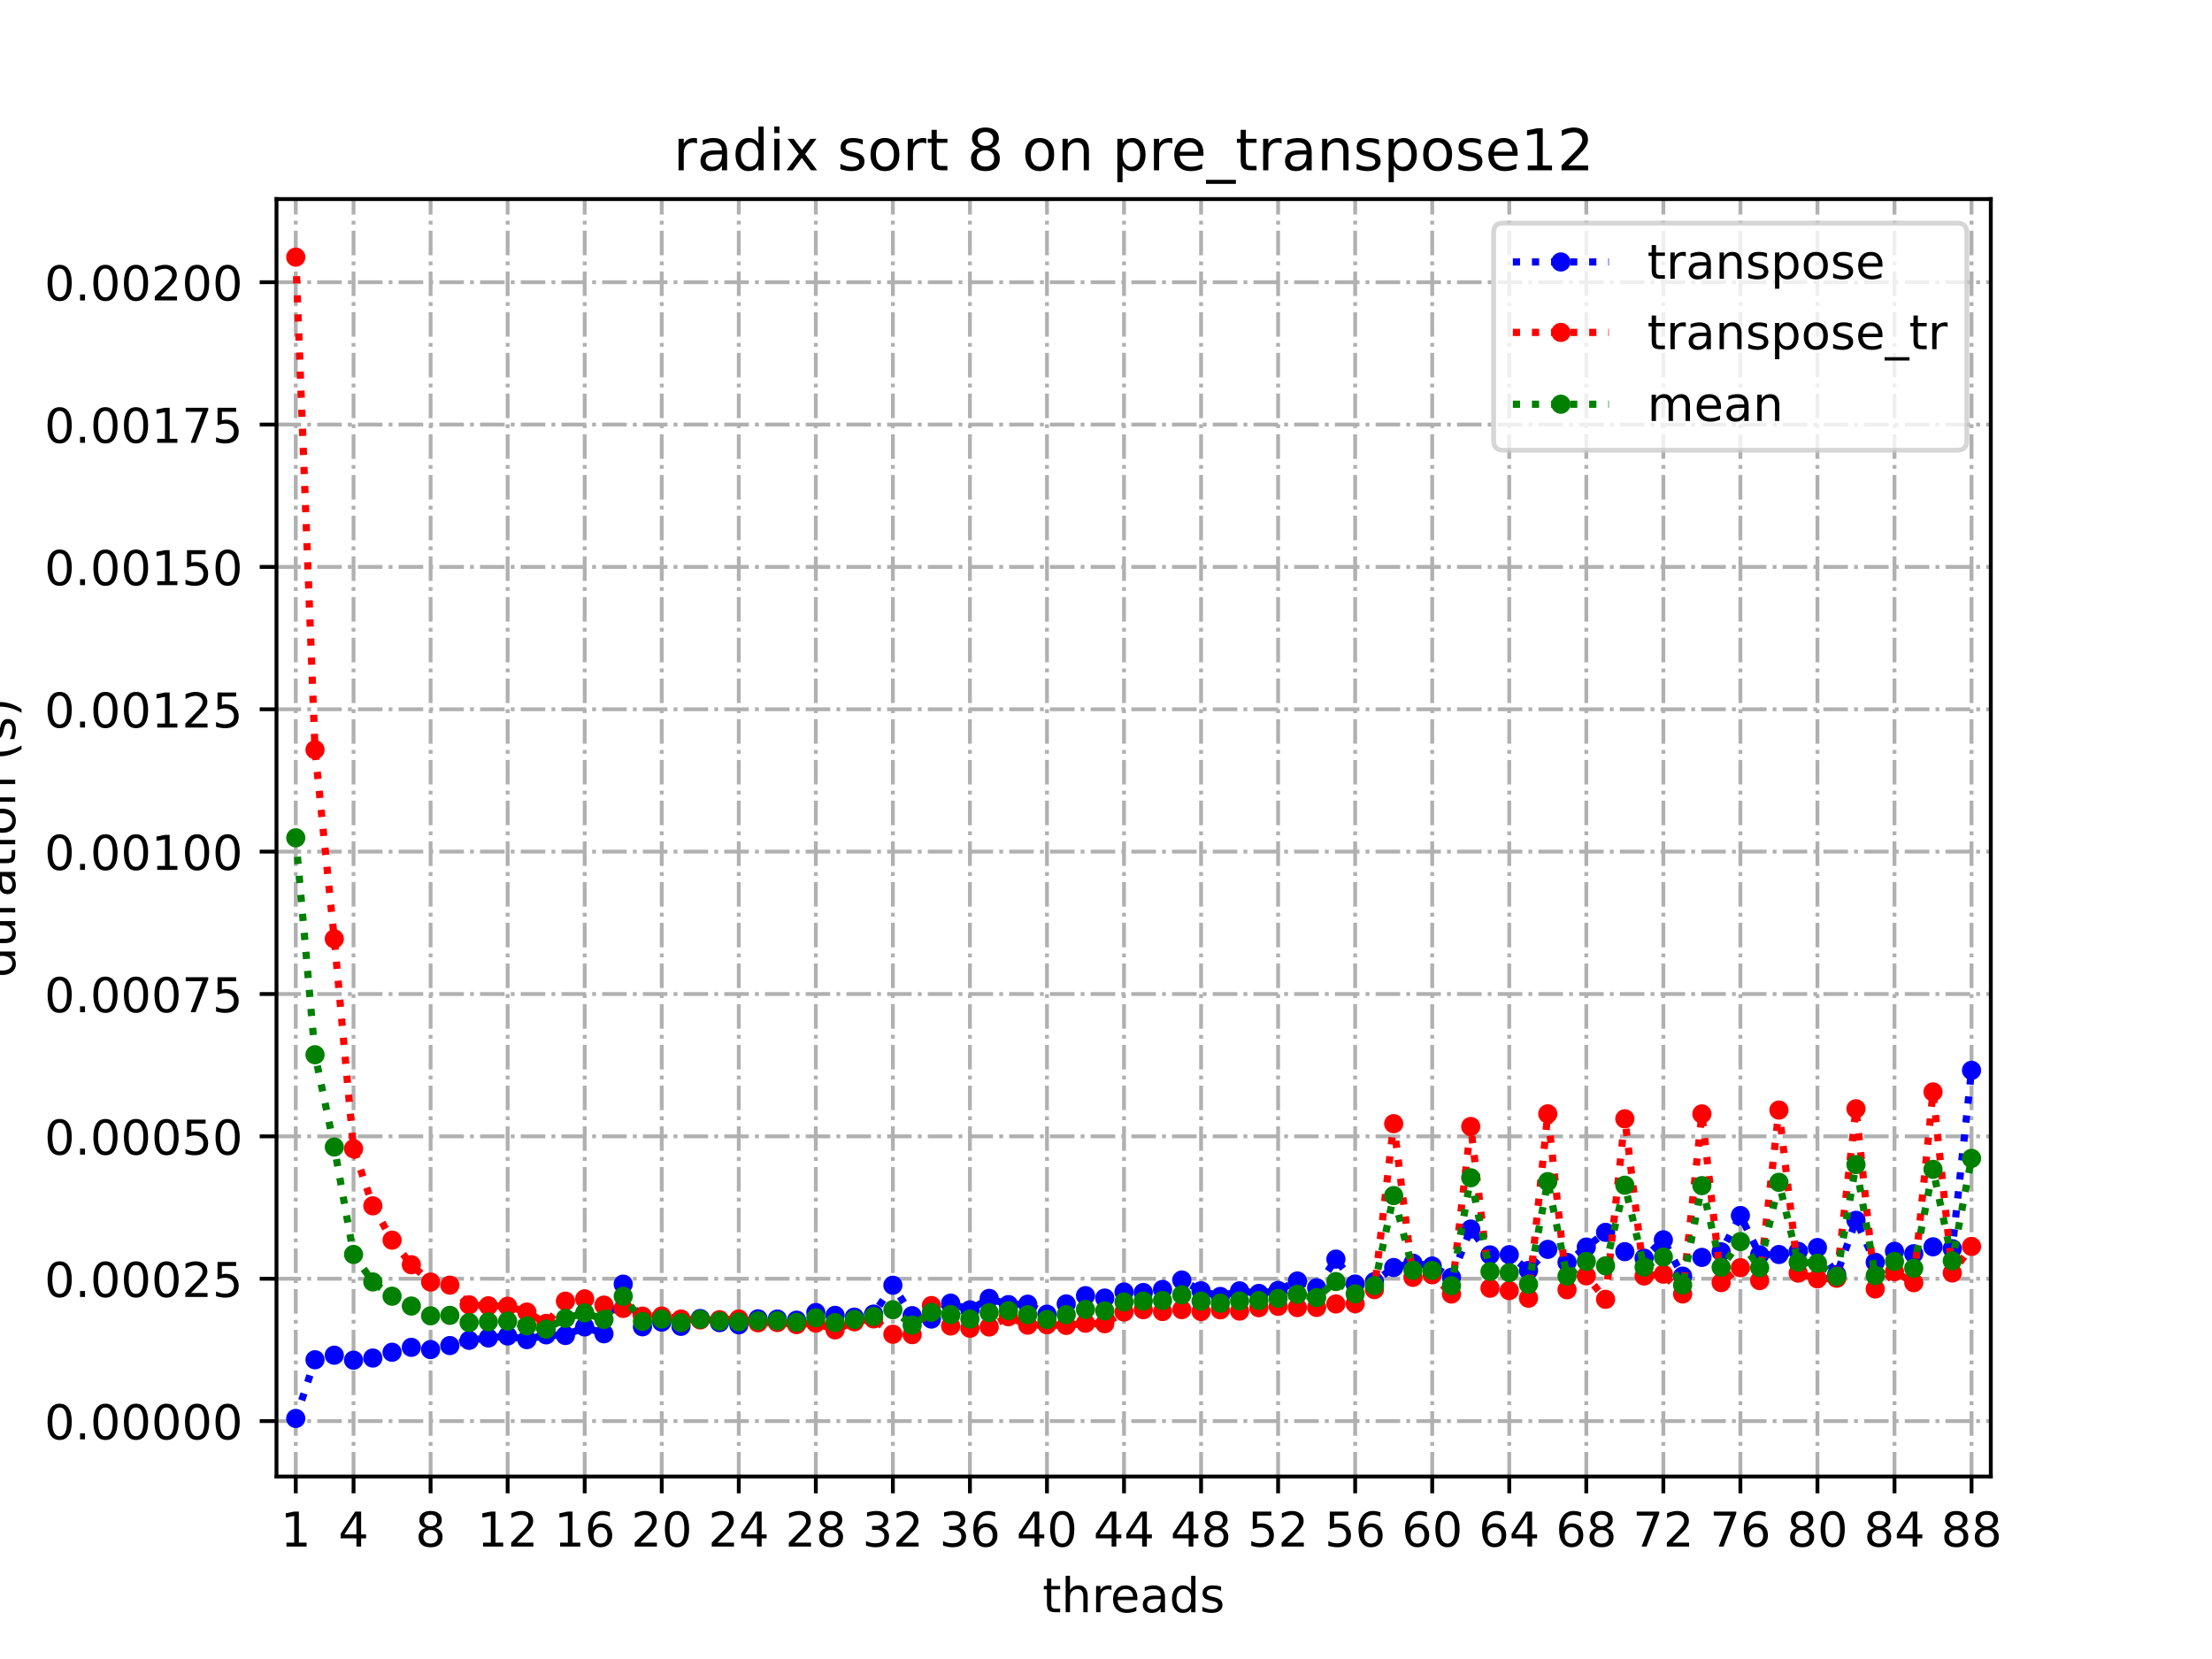 <?xml version="1.0" encoding="utf-8" standalone="no"?>
<!DOCTYPE svg PUBLIC "-//W3C//DTD SVG 1.1//EN"
  "http://www.w3.org/Graphics/SVG/1.1/DTD/svg11.dtd">
<!-- Created with matplotlib (https://matplotlib.org/) -->
<svg height="345.6pt" version="1.1" viewBox="0 0 460.8 345.6" width="460.8pt" xmlns="http://www.w3.org/2000/svg" xmlns:xlink="http://www.w3.org/1999/xlink">
 <defs>
  <style type="text/css">*{stroke-linecap:butt;stroke-linejoin:round;}</style>
 </defs>
 <g id="figure_1">
  <g id="patch_1">
   <path d="M 0 345.6 
L 460.8 345.6 
L 460.8 0 
L 0 0 
z
" style="fill:#ffffff;"/>
  </g>
  <g id="axes_1">
   <g id="patch_2">
    <path d="M 57.6 307.584 
L 414.72 307.584 
L 414.72 41.472 
L 57.6 41.472 
z
" style="fill:#ffffff;"/>
   </g>
   <g id="matplotlib.axis_1">
    <g id="xtick_1">
     <g id="line2d_1">
      <path clip-path="url(#p4e5c5c526f)" d="M 61.613 307.584 
L 61.613 41.472 
" style="fill:none;stroke:#b0b0b0;stroke-dasharray:5.12,1.28,0.8,1.28;stroke-dashoffset:0;stroke-width:0.8;"/>
     </g>
     <g id="line2d_2">
      <defs>
       <path d="M 0 0 
L 0 3.5 
" id="ma07947cb1f" style="stroke:#000000;stroke-width:0.8;"/>
      </defs>
      <g>
       <use style="stroke:#000000;stroke-width:0.8;" x="61.613" xlink:href="#ma07947cb1f" y="307.584"/>
      </g>
     </g>
     <g id="text_1">
      <!-- 1 -->
      <g transform="translate(58.431 322.182)scale(0.1 -0.1)">
       <defs>
        <path d="M 12.406 8.297 
L 28.516 8.297 
L 28.516 63.922 
L 10.984 60.406 
L 10.984 69.391 
L 28.422 72.906 
L 38.281 72.906 
L 38.281 8.297 
L 54.391 8.297 
L 54.391 0 
L 12.406 0 
z
" id="DejaVuSans-49"/>
       </defs>
       <use xlink:href="#DejaVuSans-49"/>
      </g>
     </g>
    </g>
    <g id="xtick_2">
     <g id="line2d_3">
      <path clip-path="url(#p4e5c5c526f)" d="M 73.65 307.584 
L 73.65 41.472 
" style="fill:none;stroke:#b0b0b0;stroke-dasharray:5.12,1.28,0.8,1.28;stroke-dashoffset:0;stroke-width:0.8;"/>
     </g>
     <g id="line2d_4">
      <g>
       <use style="stroke:#000000;stroke-width:0.8;" x="73.65" xlink:href="#ma07947cb1f" y="307.584"/>
      </g>
     </g>
     <g id="text_2">
      <!-- 4 -->
      <g transform="translate(70.469 322.182)scale(0.1 -0.1)">
       <defs>
        <path d="M 37.797 64.312 
L 12.891 25.391 
L 37.797 25.391 
z
M 35.203 72.906 
L 47.609 72.906 
L 47.609 25.391 
L 58.016 25.391 
L 58.016 17.188 
L 47.609 17.188 
L 47.609 0 
L 37.797 0 
L 37.797 17.188 
L 4.891 17.188 
L 4.891 26.703 
z
" id="DejaVuSans-52"/>
       </defs>
       <use xlink:href="#DejaVuSans-52"/>
      </g>
     </g>
    </g>
    <g id="xtick_3">
     <g id="line2d_5">
      <path clip-path="url(#p4e5c5c526f)" d="M 89.701 307.584 
L 89.701 41.472 
" style="fill:none;stroke:#b0b0b0;stroke-dasharray:5.12,1.28,0.8,1.28;stroke-dashoffset:0;stroke-width:0.8;"/>
     </g>
     <g id="line2d_6">
      <g>
       <use style="stroke:#000000;stroke-width:0.8;" x="89.701" xlink:href="#ma07947cb1f" y="307.584"/>
      </g>
     </g>
     <g id="text_3">
      <!-- 8 -->
      <g transform="translate(86.519 322.182)scale(0.1 -0.1)">
       <defs>
        <path d="M 31.781 34.625 
Q 24.75 34.625 20.719 30.859 
Q 16.703 27.094 16.703 20.516 
Q 16.703 13.922 20.719 10.156 
Q 24.75 6.391 31.781 6.391 
Q 38.812 6.391 42.859 10.172 
Q 46.922 13.969 46.922 20.516 
Q 46.922 27.094 42.891 30.859 
Q 38.875 34.625 31.781 34.625 
z
M 21.922 38.812 
Q 15.578 40.375 12.031 44.719 
Q 8.5 49.078 8.5 55.328 
Q 8.5 64.062 14.719 69.141 
Q 20.953 74.219 31.781 74.219 
Q 42.672 74.219 48.875 69.141 
Q 55.078 64.062 55.078 55.328 
Q 55.078 49.078 51.531 44.719 
Q 48 40.375 41.703 38.812 
Q 48.828 37.156 52.797 32.312 
Q 56.781 27.484 56.781 20.516 
Q 56.781 9.906 50.312 4.234 
Q 43.844 -1.422 31.781 -1.422 
Q 19.734 -1.422 13.25 4.234 
Q 6.781 9.906 6.781 20.516 
Q 6.781 27.484 10.781 32.312 
Q 14.797 37.156 21.922 38.812 
z
M 18.312 54.391 
Q 18.312 48.734 21.844 45.562 
Q 25.391 42.391 31.781 42.391 
Q 38.141 42.391 41.719 45.562 
Q 45.312 48.734 45.312 54.391 
Q 45.312 60.062 41.719 63.234 
Q 38.141 66.406 31.781 66.406 
Q 25.391 66.406 21.844 63.234 
Q 18.312 60.062 18.312 54.391 
z
" id="DejaVuSans-56"/>
       </defs>
       <use xlink:href="#DejaVuSans-56"/>
      </g>
     </g>
    </g>
    <g id="xtick_4">
     <g id="line2d_7">
      <path clip-path="url(#p4e5c5c526f)" d="M 105.751 307.584 
L 105.751 41.472 
" style="fill:none;stroke:#b0b0b0;stroke-dasharray:5.12,1.28,0.8,1.28;stroke-dashoffset:0;stroke-width:0.8;"/>
     </g>
     <g id="line2d_8">
      <g>
       <use style="stroke:#000000;stroke-width:0.8;" x="105.751" xlink:href="#ma07947cb1f" y="307.584"/>
      </g>
     </g>
     <g id="text_4">
      <!-- 12 -->
      <g transform="translate(99.389 322.182)scale(0.1 -0.1)">
       <defs>
        <path d="M 19.188 8.297 
L 53.609 8.297 
L 53.609 0 
L 7.328 0 
L 7.328 8.297 
Q 12.938 14.109 22.625 23.891 
Q 32.328 33.688 34.812 36.531 
Q 39.547 41.844 41.422 45.531 
Q 43.312 49.219 43.312 52.781 
Q 43.312 58.594 39.234 62.25 
Q 35.156 65.922 28.609 65.922 
Q 23.969 65.922 18.812 64.312 
Q 13.672 62.703 7.812 59.422 
L 7.812 69.391 
Q 13.766 71.781 18.938 73 
Q 24.125 74.219 28.422 74.219 
Q 39.75 74.219 46.484 68.547 
Q 53.219 62.891 53.219 53.422 
Q 53.219 48.922 51.531 44.891 
Q 49.859 40.875 45.406 35.406 
Q 44.188 33.984 37.641 27.219 
Q 31.109 20.453 19.188 8.297 
z
" id="DejaVuSans-50"/>
       </defs>
       <use xlink:href="#DejaVuSans-49"/>
       <use x="63.623" xlink:href="#DejaVuSans-50"/>
      </g>
     </g>
    </g>
    <g id="xtick_5">
     <g id="line2d_9">
      <path clip-path="url(#p4e5c5c526f)" d="M 121.801 307.584 
L 121.801 41.472 
" style="fill:none;stroke:#b0b0b0;stroke-dasharray:5.12,1.28,0.8,1.28;stroke-dashoffset:0;stroke-width:0.8;"/>
     </g>
     <g id="line2d_10">
      <g>
       <use style="stroke:#000000;stroke-width:0.8;" x="121.801" xlink:href="#ma07947cb1f" y="307.584"/>
      </g>
     </g>
     <g id="text_5">
      <!-- 16 -->
      <g transform="translate(115.439 322.182)scale(0.1 -0.1)">
       <defs>
        <path d="M 33.016 40.375 
Q 26.375 40.375 22.484 35.828 
Q 18.609 31.297 18.609 23.391 
Q 18.609 15.531 22.484 10.953 
Q 26.375 6.391 33.016 6.391 
Q 39.656 6.391 43.531 10.953 
Q 47.406 15.531 47.406 23.391 
Q 47.406 31.297 43.531 35.828 
Q 39.656 40.375 33.016 40.375 
z
M 52.594 71.297 
L 52.594 62.312 
Q 48.875 64.062 45.094 64.984 
Q 41.312 65.922 37.594 65.922 
Q 27.828 65.922 22.672 59.328 
Q 17.531 52.734 16.797 39.406 
Q 19.672 43.656 24.016 45.922 
Q 28.375 48.188 33.594 48.188 
Q 44.578 48.188 50.953 41.516 
Q 57.328 34.859 57.328 23.391 
Q 57.328 12.156 50.688 5.359 
Q 44.047 -1.422 33.016 -1.422 
Q 20.359 -1.422 13.672 8.266 
Q 6.984 17.969 6.984 36.375 
Q 6.984 53.656 15.188 63.938 
Q 23.391 74.219 37.203 74.219 
Q 40.922 74.219 44.703 73.484 
Q 48.484 72.75 52.594 71.297 
z
" id="DejaVuSans-54"/>
       </defs>
       <use xlink:href="#DejaVuSans-49"/>
       <use x="63.623" xlink:href="#DejaVuSans-54"/>
      </g>
     </g>
    </g>
    <g id="xtick_6">
     <g id="line2d_11">
      <path clip-path="url(#p4e5c5c526f)" d="M 137.852 307.584 
L 137.852 41.472 
" style="fill:none;stroke:#b0b0b0;stroke-dasharray:5.12,1.28,0.8,1.28;stroke-dashoffset:0;stroke-width:0.8;"/>
     </g>
     <g id="line2d_12">
      <g>
       <use style="stroke:#000000;stroke-width:0.8;" x="137.852" xlink:href="#ma07947cb1f" y="307.584"/>
      </g>
     </g>
     <g id="text_6">
      <!-- 20 -->
      <g transform="translate(131.489 322.182)scale(0.1 -0.1)">
       <defs>
        <path d="M 31.781 66.406 
Q 24.172 66.406 20.328 58.906 
Q 16.5 51.422 16.5 36.375 
Q 16.5 21.391 20.328 13.891 
Q 24.172 6.391 31.781 6.391 
Q 39.453 6.391 43.281 13.891 
Q 47.125 21.391 47.125 36.375 
Q 47.125 51.422 43.281 58.906 
Q 39.453 66.406 31.781 66.406 
z
M 31.781 74.219 
Q 44.047 74.219 50.516 64.516 
Q 56.984 54.828 56.984 36.375 
Q 56.984 17.969 50.516 8.266 
Q 44.047 -1.422 31.781 -1.422 
Q 19.531 -1.422 13.062 8.266 
Q 6.594 17.969 6.594 36.375 
Q 6.594 54.828 13.062 64.516 
Q 19.531 74.219 31.781 74.219 
z
" id="DejaVuSans-48"/>
       </defs>
       <use xlink:href="#DejaVuSans-50"/>
       <use x="63.623" xlink:href="#DejaVuSans-48"/>
      </g>
     </g>
    </g>
    <g id="xtick_7">
     <g id="line2d_13">
      <path clip-path="url(#p4e5c5c526f)" d="M 153.902 307.584 
L 153.902 41.472 
" style="fill:none;stroke:#b0b0b0;stroke-dasharray:5.12,1.28,0.8,1.28;stroke-dashoffset:0;stroke-width:0.8;"/>
     </g>
     <g id="line2d_14">
      <g>
       <use style="stroke:#000000;stroke-width:0.8;" x="153.902" xlink:href="#ma07947cb1f" y="307.584"/>
      </g>
     </g>
     <g id="text_7">
      <!-- 24 -->
      <g transform="translate(147.54 322.182)scale(0.1 -0.1)">
       <use xlink:href="#DejaVuSans-50"/>
       <use x="63.623" xlink:href="#DejaVuSans-52"/>
      </g>
     </g>
    </g>
    <g id="xtick_8">
     <g id="line2d_15">
      <path clip-path="url(#p4e5c5c526f)" d="M 169.952 307.584 
L 169.952 41.472 
" style="fill:none;stroke:#b0b0b0;stroke-dasharray:5.12,1.28,0.8,1.28;stroke-dashoffset:0;stroke-width:0.8;"/>
     </g>
     <g id="line2d_16">
      <g>
       <use style="stroke:#000000;stroke-width:0.8;" x="169.952" xlink:href="#ma07947cb1f" y="307.584"/>
      </g>
     </g>
     <g id="text_8">
      <!-- 28 -->
      <g transform="translate(163.59 322.182)scale(0.1 -0.1)">
       <use xlink:href="#DejaVuSans-50"/>
       <use x="63.623" xlink:href="#DejaVuSans-56"/>
      </g>
     </g>
    </g>
    <g id="xtick_9">
     <g id="line2d_17">
      <path clip-path="url(#p4e5c5c526f)" d="M 186.003 307.584 
L 186.003 41.472 
" style="fill:none;stroke:#b0b0b0;stroke-dasharray:5.12,1.28,0.8,1.28;stroke-dashoffset:0;stroke-width:0.8;"/>
     </g>
     <g id="line2d_18">
      <g>
       <use style="stroke:#000000;stroke-width:0.8;" x="186.003" xlink:href="#ma07947cb1f" y="307.584"/>
      </g>
     </g>
     <g id="text_9">
      <!-- 32 -->
      <g transform="translate(179.64 322.182)scale(0.1 -0.1)">
       <defs>
        <path d="M 40.578 39.312 
Q 47.656 37.797 51.625 33 
Q 55.609 28.219 55.609 21.188 
Q 55.609 10.406 48.188 4.484 
Q 40.766 -1.422 27.094 -1.422 
Q 22.516 -1.422 17.656 -0.516 
Q 12.797 0.391 7.625 2.203 
L 7.625 11.719 
Q 11.719 9.328 16.594 8.109 
Q 21.484 6.891 26.812 6.891 
Q 36.078 6.891 40.938 10.547 
Q 45.797 14.203 45.797 21.188 
Q 45.797 27.641 41.281 31.266 
Q 36.766 34.906 28.719 34.906 
L 20.219 34.906 
L 20.219 43.016 
L 29.109 43.016 
Q 36.375 43.016 40.234 45.922 
Q 44.094 48.828 44.094 54.297 
Q 44.094 59.906 40.109 62.906 
Q 36.141 65.922 28.719 65.922 
Q 24.656 65.922 20.016 65.031 
Q 15.375 64.156 9.812 62.312 
L 9.812 71.094 
Q 15.438 72.656 20.344 73.438 
Q 25.25 74.219 29.594 74.219 
Q 40.828 74.219 47.359 69.109 
Q 53.906 64.016 53.906 55.328 
Q 53.906 49.266 50.438 45.094 
Q 46.969 40.922 40.578 39.312 
z
" id="DejaVuSans-51"/>
       </defs>
       <use xlink:href="#DejaVuSans-51"/>
       <use x="63.623" xlink:href="#DejaVuSans-50"/>
      </g>
     </g>
    </g>
    <g id="xtick_10">
     <g id="line2d_19">
      <path clip-path="url(#p4e5c5c526f)" d="M 202.053 307.584 
L 202.053 41.472 
" style="fill:none;stroke:#b0b0b0;stroke-dasharray:5.12,1.28,0.8,1.28;stroke-dashoffset:0;stroke-width:0.8;"/>
     </g>
     <g id="line2d_20">
      <g>
       <use style="stroke:#000000;stroke-width:0.8;" x="202.053" xlink:href="#ma07947cb1f" y="307.584"/>
      </g>
     </g>
     <g id="text_10">
      <!-- 36 -->
      <g transform="translate(195.691 322.182)scale(0.1 -0.1)">
       <use xlink:href="#DejaVuSans-51"/>
       <use x="63.623" xlink:href="#DejaVuSans-54"/>
      </g>
     </g>
    </g>
    <g id="xtick_11">
     <g id="line2d_21">
      <path clip-path="url(#p4e5c5c526f)" d="M 218.103 307.584 
L 218.103 41.472 
" style="fill:none;stroke:#b0b0b0;stroke-dasharray:5.12,1.28,0.8,1.28;stroke-dashoffset:0;stroke-width:0.8;"/>
     </g>
     <g id="line2d_22">
      <g>
       <use style="stroke:#000000;stroke-width:0.8;" x="218.103" xlink:href="#ma07947cb1f" y="307.584"/>
      </g>
     </g>
     <g id="text_11">
      <!-- 40 -->
      <g transform="translate(211.741 322.182)scale(0.1 -0.1)">
       <use xlink:href="#DejaVuSans-52"/>
       <use x="63.623" xlink:href="#DejaVuSans-48"/>
      </g>
     </g>
    </g>
    <g id="xtick_12">
     <g id="line2d_23">
      <path clip-path="url(#p4e5c5c526f)" d="M 234.154 307.584 
L 234.154 41.472 
" style="fill:none;stroke:#b0b0b0;stroke-dasharray:5.12,1.28,0.8,1.28;stroke-dashoffset:0;stroke-width:0.8;"/>
     </g>
     <g id="line2d_24">
      <g>
       <use style="stroke:#000000;stroke-width:0.8;" x="234.154" xlink:href="#ma07947cb1f" y="307.584"/>
      </g>
     </g>
     <g id="text_12">
      <!-- 44 -->
      <g transform="translate(227.791 322.182)scale(0.1 -0.1)">
       <use xlink:href="#DejaVuSans-52"/>
       <use x="63.623" xlink:href="#DejaVuSans-52"/>
      </g>
     </g>
    </g>
    <g id="xtick_13">
     <g id="line2d_25">
      <path clip-path="url(#p4e5c5c526f)" d="M 250.204 307.584 
L 250.204 41.472 
" style="fill:none;stroke:#b0b0b0;stroke-dasharray:5.12,1.28,0.8,1.28;stroke-dashoffset:0;stroke-width:0.8;"/>
     </g>
     <g id="line2d_26">
      <g>
       <use style="stroke:#000000;stroke-width:0.8;" x="250.204" xlink:href="#ma07947cb1f" y="307.584"/>
      </g>
     </g>
     <g id="text_13">
      <!-- 48 -->
      <g transform="translate(243.842 322.182)scale(0.1 -0.1)">
       <use xlink:href="#DejaVuSans-52"/>
       <use x="63.623" xlink:href="#DejaVuSans-56"/>
      </g>
     </g>
    </g>
    <g id="xtick_14">
     <g id="line2d_27">
      <path clip-path="url(#p4e5c5c526f)" d="M 266.254 307.584 
L 266.254 41.472 
" style="fill:none;stroke:#b0b0b0;stroke-dasharray:5.12,1.28,0.8,1.28;stroke-dashoffset:0;stroke-width:0.8;"/>
     </g>
     <g id="line2d_28">
      <g>
       <use style="stroke:#000000;stroke-width:0.8;" x="266.254" xlink:href="#ma07947cb1f" y="307.584"/>
      </g>
     </g>
     <g id="text_14">
      <!-- 52 -->
      <g transform="translate(259.892 322.182)scale(0.1 -0.1)">
       <defs>
        <path d="M 10.797 72.906 
L 49.516 72.906 
L 49.516 64.594 
L 19.828 64.594 
L 19.828 46.734 
Q 21.969 47.469 24.109 47.828 
Q 26.266 48.188 28.422 48.188 
Q 40.625 48.188 47.75 41.5 
Q 54.891 34.812 54.891 23.391 
Q 54.891 11.625 47.562 5.094 
Q 40.234 -1.422 26.906 -1.422 
Q 22.312 -1.422 17.547 -0.641 
Q 12.797 0.141 7.719 1.703 
L 7.719 11.625 
Q 12.109 9.234 16.797 8.062 
Q 21.484 6.891 26.703 6.891 
Q 35.156 6.891 40.078 11.328 
Q 45.016 15.766 45.016 23.391 
Q 45.016 31 40.078 35.438 
Q 35.156 39.891 26.703 39.891 
Q 22.75 39.891 18.812 39.016 
Q 14.891 38.141 10.797 36.281 
z
" id="DejaVuSans-53"/>
       </defs>
       <use xlink:href="#DejaVuSans-53"/>
       <use x="63.623" xlink:href="#DejaVuSans-50"/>
      </g>
     </g>
    </g>
    <g id="xtick_15">
     <g id="line2d_29">
      <path clip-path="url(#p4e5c5c526f)" d="M 282.305 307.584 
L 282.305 41.472 
" style="fill:none;stroke:#b0b0b0;stroke-dasharray:5.12,1.28,0.8,1.28;stroke-dashoffset:0;stroke-width:0.8;"/>
     </g>
     <g id="line2d_30">
      <g>
       <use style="stroke:#000000;stroke-width:0.8;" x="282.305" xlink:href="#ma07947cb1f" y="307.584"/>
      </g>
     </g>
     <g id="text_15">
      <!-- 56 -->
      <g transform="translate(275.942 322.182)scale(0.1 -0.1)">
       <use xlink:href="#DejaVuSans-53"/>
       <use x="63.623" xlink:href="#DejaVuSans-54"/>
      </g>
     </g>
    </g>
    <g id="xtick_16">
     <g id="line2d_31">
      <path clip-path="url(#p4e5c5c526f)" d="M 298.355 307.584 
L 298.355 41.472 
" style="fill:none;stroke:#b0b0b0;stroke-dasharray:5.12,1.28,0.8,1.28;stroke-dashoffset:0;stroke-width:0.8;"/>
     </g>
     <g id="line2d_32">
      <g>
       <use style="stroke:#000000;stroke-width:0.8;" x="298.355" xlink:href="#ma07947cb1f" y="307.584"/>
      </g>
     </g>
     <g id="text_16">
      <!-- 60 -->
      <g transform="translate(291.993 322.182)scale(0.1 -0.1)">
       <use xlink:href="#DejaVuSans-54"/>
       <use x="63.623" xlink:href="#DejaVuSans-48"/>
      </g>
     </g>
    </g>
    <g id="xtick_17">
     <g id="line2d_33">
      <path clip-path="url(#p4e5c5c526f)" d="M 314.405 307.584 
L 314.405 41.472 
" style="fill:none;stroke:#b0b0b0;stroke-dasharray:5.12,1.28,0.8,1.28;stroke-dashoffset:0;stroke-width:0.8;"/>
     </g>
     <g id="line2d_34">
      <g>
       <use style="stroke:#000000;stroke-width:0.8;" x="314.405" xlink:href="#ma07947cb1f" y="307.584"/>
      </g>
     </g>
     <g id="text_17">
      <!-- 64 -->
      <g transform="translate(308.043 322.182)scale(0.1 -0.1)">
       <use xlink:href="#DejaVuSans-54"/>
       <use x="63.623" xlink:href="#DejaVuSans-52"/>
      </g>
     </g>
    </g>
    <g id="xtick_18">
     <g id="line2d_35">
      <path clip-path="url(#p4e5c5c526f)" d="M 330.456 307.584 
L 330.456 41.472 
" style="fill:none;stroke:#b0b0b0;stroke-dasharray:5.12,1.28,0.8,1.28;stroke-dashoffset:0;stroke-width:0.8;"/>
     </g>
     <g id="line2d_36">
      <g>
       <use style="stroke:#000000;stroke-width:0.8;" x="330.456" xlink:href="#ma07947cb1f" y="307.584"/>
      </g>
     </g>
     <g id="text_18">
      <!-- 68 -->
      <g transform="translate(324.093 322.182)scale(0.1 -0.1)">
       <use xlink:href="#DejaVuSans-54"/>
       <use x="63.623" xlink:href="#DejaVuSans-56"/>
      </g>
     </g>
    </g>
    <g id="xtick_19">
     <g id="line2d_37">
      <path clip-path="url(#p4e5c5c526f)" d="M 346.506 307.584 
L 346.506 41.472 
" style="fill:none;stroke:#b0b0b0;stroke-dasharray:5.12,1.28,0.8,1.28;stroke-dashoffset:0;stroke-width:0.8;"/>
     </g>
     <g id="line2d_38">
      <g>
       <use style="stroke:#000000;stroke-width:0.8;" x="346.506" xlink:href="#ma07947cb1f" y="307.584"/>
      </g>
     </g>
     <g id="text_19">
      <!-- 72 -->
      <g transform="translate(340.144 322.182)scale(0.1 -0.1)">
       <defs>
        <path d="M 8.203 72.906 
L 55.078 72.906 
L 55.078 68.703 
L 28.609 0 
L 18.312 0 
L 43.219 64.594 
L 8.203 64.594 
z
" id="DejaVuSans-55"/>
       </defs>
       <use xlink:href="#DejaVuSans-55"/>
       <use x="63.623" xlink:href="#DejaVuSans-50"/>
      </g>
     </g>
    </g>
    <g id="xtick_20">
     <g id="line2d_39">
      <path clip-path="url(#p4e5c5c526f)" d="M 362.556 307.584 
L 362.556 41.472 
" style="fill:none;stroke:#b0b0b0;stroke-dasharray:5.12,1.28,0.8,1.28;stroke-dashoffset:0;stroke-width:0.8;"/>
     </g>
     <g id="line2d_40">
      <g>
       <use style="stroke:#000000;stroke-width:0.8;" x="362.556" xlink:href="#ma07947cb1f" y="307.584"/>
      </g>
     </g>
     <g id="text_20">
      <!-- 76 -->
      <g transform="translate(356.194 322.182)scale(0.1 -0.1)">
       <use xlink:href="#DejaVuSans-55"/>
       <use x="63.623" xlink:href="#DejaVuSans-54"/>
      </g>
     </g>
    </g>
    <g id="xtick_21">
     <g id="line2d_41">
      <path clip-path="url(#p4e5c5c526f)" d="M 378.607 307.584 
L 378.607 41.472 
" style="fill:none;stroke:#b0b0b0;stroke-dasharray:5.12,1.28,0.8,1.28;stroke-dashoffset:0;stroke-width:0.8;"/>
     </g>
     <g id="line2d_42">
      <g>
       <use style="stroke:#000000;stroke-width:0.8;" x="378.607" xlink:href="#ma07947cb1f" y="307.584"/>
      </g>
     </g>
     <g id="text_21">
      <!-- 80 -->
      <g transform="translate(372.244 322.182)scale(0.1 -0.1)">
       <use xlink:href="#DejaVuSans-56"/>
       <use x="63.623" xlink:href="#DejaVuSans-48"/>
      </g>
     </g>
    </g>
    <g id="xtick_22">
     <g id="line2d_43">
      <path clip-path="url(#p4e5c5c526f)" d="M 394.657 307.584 
L 394.657 41.472 
" style="fill:none;stroke:#b0b0b0;stroke-dasharray:5.12,1.28,0.8,1.28;stroke-dashoffset:0;stroke-width:0.8;"/>
     </g>
     <g id="line2d_44">
      <g>
       <use style="stroke:#000000;stroke-width:0.8;" x="394.657" xlink:href="#ma07947cb1f" y="307.584"/>
      </g>
     </g>
     <g id="text_22">
      <!-- 84 -->
      <g transform="translate(388.295 322.182)scale(0.1 -0.1)">
       <use xlink:href="#DejaVuSans-56"/>
       <use x="63.623" xlink:href="#DejaVuSans-52"/>
      </g>
     </g>
    </g>
    <g id="xtick_23">
     <g id="line2d_45">
      <path clip-path="url(#p4e5c5c526f)" d="M 410.707 307.584 
L 410.707 41.472 
" style="fill:none;stroke:#b0b0b0;stroke-dasharray:5.12,1.28,0.8,1.28;stroke-dashoffset:0;stroke-width:0.8;"/>
     </g>
     <g id="line2d_46">
      <g>
       <use style="stroke:#000000;stroke-width:0.8;" x="410.707" xlink:href="#ma07947cb1f" y="307.584"/>
      </g>
     </g>
     <g id="text_23">
      <!-- 88 -->
      <g transform="translate(404.345 322.182)scale(0.1 -0.1)">
       <use xlink:href="#DejaVuSans-56"/>
       <use x="63.623" xlink:href="#DejaVuSans-56"/>
      </g>
     </g>
    </g>
    <g id="text_24">
     <!-- threads -->
     <g transform="translate(217.169 335.861)scale(0.1 -0.1)">
      <defs>
       <path d="M 18.312 70.219 
L 18.312 54.688 
L 36.812 54.688 
L 36.812 47.703 
L 18.312 47.703 
L 18.312 18.016 
Q 18.312 11.328 20.141 9.422 
Q 21.969 7.516 27.594 7.516 
L 36.812 7.516 
L 36.812 0 
L 27.594 0 
Q 17.188 0 13.234 3.875 
Q 9.281 7.766 9.281 18.016 
L 9.281 47.703 
L 2.688 47.703 
L 2.688 54.688 
L 9.281 54.688 
L 9.281 70.219 
z
" id="DejaVuSans-116"/>
       <path d="M 54.891 33.016 
L 54.891 0 
L 45.906 0 
L 45.906 32.719 
Q 45.906 40.484 42.875 44.328 
Q 39.844 48.188 33.797 48.188 
Q 26.516 48.188 22.312 43.547 
Q 18.109 38.922 18.109 30.906 
L 18.109 0 
L 9.078 0 
L 9.078 75.984 
L 18.109 75.984 
L 18.109 46.188 
Q 21.344 51.125 25.703 53.562 
Q 30.078 56 35.797 56 
Q 45.219 56 50.047 50.172 
Q 54.891 44.344 54.891 33.016 
z
" id="DejaVuSans-104"/>
       <path d="M 41.109 46.297 
Q 39.594 47.172 37.812 47.578 
Q 36.031 48 33.891 48 
Q 26.266 48 22.188 43.047 
Q 18.109 38.094 18.109 28.812 
L 18.109 0 
L 9.078 0 
L 9.078 54.688 
L 18.109 54.688 
L 18.109 46.188 
Q 20.953 51.172 25.484 53.578 
Q 30.031 56 36.531 56 
Q 37.453 56 38.578 55.875 
Q 39.703 55.766 41.062 55.516 
z
" id="DejaVuSans-114"/>
       <path d="M 56.203 29.594 
L 56.203 25.203 
L 14.891 25.203 
Q 15.484 15.922 20.484 11.062 
Q 25.484 6.203 34.422 6.203 
Q 39.594 6.203 44.453 7.469 
Q 49.312 8.734 54.109 11.281 
L 54.109 2.781 
Q 49.266 0.734 44.188 -0.344 
Q 39.109 -1.422 33.891 -1.422 
Q 20.797 -1.422 13.156 6.188 
Q 5.516 13.812 5.516 26.812 
Q 5.516 40.234 12.766 48.109 
Q 20.016 56 32.328 56 
Q 43.359 56 49.781 48.891 
Q 56.203 41.797 56.203 29.594 
z
M 47.219 32.234 
Q 47.125 39.594 43.094 43.984 
Q 39.062 48.391 32.422 48.391 
Q 24.906 48.391 20.391 44.141 
Q 15.875 39.891 15.188 32.172 
z
" id="DejaVuSans-101"/>
       <path d="M 34.281 27.484 
Q 23.391 27.484 19.188 25 
Q 14.984 22.516 14.984 16.5 
Q 14.984 11.719 18.141 8.906 
Q 21.297 6.109 26.703 6.109 
Q 34.188 6.109 38.703 11.406 
Q 43.219 16.703 43.219 25.484 
L 43.219 27.484 
z
M 52.203 31.203 
L 52.203 0 
L 43.219 0 
L 43.219 8.297 
Q 40.141 3.328 35.547 0.953 
Q 30.953 -1.422 24.312 -1.422 
Q 15.922 -1.422 10.953 3.297 
Q 6 8.016 6 15.922 
Q 6 25.141 12.172 29.828 
Q 18.359 34.516 30.609 34.516 
L 43.219 34.516 
L 43.219 35.406 
Q 43.219 41.609 39.141 45 
Q 35.062 48.391 27.688 48.391 
Q 23 48.391 18.547 47.266 
Q 14.109 46.141 10.016 43.891 
L 10.016 52.203 
Q 14.938 54.109 19.578 55.047 
Q 24.219 56 28.609 56 
Q 40.484 56 46.344 49.844 
Q 52.203 43.703 52.203 31.203 
z
" id="DejaVuSans-97"/>
       <path d="M 45.406 46.391 
L 45.406 75.984 
L 54.391 75.984 
L 54.391 0 
L 45.406 0 
L 45.406 8.203 
Q 42.578 3.328 38.25 0.953 
Q 33.938 -1.422 27.875 -1.422 
Q 17.969 -1.422 11.734 6.484 
Q 5.516 14.406 5.516 27.297 
Q 5.516 40.188 11.734 48.094 
Q 17.969 56 27.875 56 
Q 33.938 56 38.25 53.625 
Q 42.578 51.266 45.406 46.391 
z
M 14.797 27.297 
Q 14.797 17.391 18.875 11.75 
Q 22.953 6.109 30.078 6.109 
Q 37.203 6.109 41.297 11.75 
Q 45.406 17.391 45.406 27.297 
Q 45.406 37.203 41.297 42.844 
Q 37.203 48.484 30.078 48.484 
Q 22.953 48.484 18.875 42.844 
Q 14.797 37.203 14.797 27.297 
z
" id="DejaVuSans-100"/>
       <path d="M 44.281 53.078 
L 44.281 44.578 
Q 40.484 46.531 36.375 47.5 
Q 32.281 48.484 27.875 48.484 
Q 21.188 48.484 17.844 46.438 
Q 14.5 44.391 14.5 40.281 
Q 14.5 37.156 16.891 35.375 
Q 19.281 33.594 26.516 31.984 
L 29.594 31.297 
Q 39.156 29.25 43.188 25.516 
Q 47.219 21.781 47.219 15.094 
Q 47.219 7.469 41.188 3.016 
Q 35.156 -1.422 24.609 -1.422 
Q 20.219 -1.422 15.453 -0.562 
Q 10.688 0.297 5.422 2 
L 5.422 11.281 
Q 10.406 8.688 15.234 7.391 
Q 20.062 6.109 24.812 6.109 
Q 31.156 6.109 34.562 8.281 
Q 37.984 10.453 37.984 14.406 
Q 37.984 18.062 35.516 20.016 
Q 33.062 21.969 24.703 23.781 
L 21.578 24.516 
Q 13.234 26.266 9.516 29.906 
Q 5.812 33.547 5.812 39.891 
Q 5.812 47.609 11.281 51.797 
Q 16.75 56 26.812 56 
Q 31.781 56 36.172 55.266 
Q 40.578 54.547 44.281 53.078 
z
" id="DejaVuSans-115"/>
      </defs>
      <use xlink:href="#DejaVuSans-116"/>
      <use x="39.209" xlink:href="#DejaVuSans-104"/>
      <use x="102.588" xlink:href="#DejaVuSans-114"/>
      <use x="141.451" xlink:href="#DejaVuSans-101"/>
      <use x="202.975" xlink:href="#DejaVuSans-97"/>
      <use x="264.254" xlink:href="#DejaVuSans-100"/>
      <use x="327.73" xlink:href="#DejaVuSans-115"/>
     </g>
    </g>
   </g>
   <g id="matplotlib.axis_2">
    <g id="ytick_1">
     <g id="line2d_47">
      <path clip-path="url(#p4e5c5c526f)" d="M 57.6 296.037 
L 414.72 296.037 
" style="fill:none;stroke:#b0b0b0;stroke-dasharray:5.12,1.28,0.8,1.28;stroke-dashoffset:0;stroke-width:0.8;"/>
     </g>
     <g id="line2d_48">
      <defs>
       <path d="M 0 0 
L -3.5 0 
" id="m80a2ba2c3c" style="stroke:#000000;stroke-width:0.8;"/>
      </defs>
      <g>
       <use style="stroke:#000000;stroke-width:0.8;" x="57.6" xlink:href="#m80a2ba2c3c" y="296.037"/>
      </g>
     </g>
     <g id="text_25">
      <!-- 0.00000 -->
      <g transform="translate(9.247 299.837)scale(0.1 -0.1)">
       <defs>
        <path d="M 10.688 12.406 
L 21 12.406 
L 21 0 
L 10.688 0 
z
" id="DejaVuSans-46"/>
       </defs>
       <use xlink:href="#DejaVuSans-48"/>
       <use x="63.623" xlink:href="#DejaVuSans-46"/>
       <use x="95.41" xlink:href="#DejaVuSans-48"/>
       <use x="159.033" xlink:href="#DejaVuSans-48"/>
       <use x="222.656" xlink:href="#DejaVuSans-48"/>
       <use x="286.279" xlink:href="#DejaVuSans-48"/>
       <use x="349.902" xlink:href="#DejaVuSans-48"/>
      </g>
     </g>
    </g>
    <g id="ytick_2">
     <g id="line2d_49">
      <path clip-path="url(#p4e5c5c526f)" d="M 57.6 266.381 
L 414.72 266.381 
" style="fill:none;stroke:#b0b0b0;stroke-dasharray:5.12,1.28,0.8,1.28;stroke-dashoffset:0;stroke-width:0.8;"/>
     </g>
     <g id="line2d_50">
      <g>
       <use style="stroke:#000000;stroke-width:0.8;" x="57.6" xlink:href="#m80a2ba2c3c" y="266.381"/>
      </g>
     </g>
     <g id="text_26">
      <!-- 0.00025 -->
      <g transform="translate(9.247 270.18)scale(0.1 -0.1)">
       <use xlink:href="#DejaVuSans-48"/>
       <use x="63.623" xlink:href="#DejaVuSans-46"/>
       <use x="95.41" xlink:href="#DejaVuSans-48"/>
       <use x="159.033" xlink:href="#DejaVuSans-48"/>
       <use x="222.656" xlink:href="#DejaVuSans-48"/>
       <use x="286.279" xlink:href="#DejaVuSans-50"/>
       <use x="349.902" xlink:href="#DejaVuSans-53"/>
      </g>
     </g>
    </g>
    <g id="ytick_3">
     <g id="line2d_51">
      <path clip-path="url(#p4e5c5c526f)" d="M 57.6 236.725 
L 414.72 236.725 
" style="fill:none;stroke:#b0b0b0;stroke-dasharray:5.12,1.28,0.8,1.28;stroke-dashoffset:0;stroke-width:0.8;"/>
     </g>
     <g id="line2d_52">
      <g>
       <use style="stroke:#000000;stroke-width:0.8;" x="57.6" xlink:href="#m80a2ba2c3c" y="236.725"/>
      </g>
     </g>
     <g id="text_27">
      <!-- 0.00050 -->
      <g transform="translate(9.247 240.524)scale(0.1 -0.1)">
       <use xlink:href="#DejaVuSans-48"/>
       <use x="63.623" xlink:href="#DejaVuSans-46"/>
       <use x="95.41" xlink:href="#DejaVuSans-48"/>
       <use x="159.033" xlink:href="#DejaVuSans-48"/>
       <use x="222.656" xlink:href="#DejaVuSans-48"/>
       <use x="286.279" xlink:href="#DejaVuSans-53"/>
       <use x="349.902" xlink:href="#DejaVuSans-48"/>
      </g>
     </g>
    </g>
    <g id="ytick_4">
     <g id="line2d_53">
      <path clip-path="url(#p4e5c5c526f)" d="M 57.6 207.069 
L 414.72 207.069 
" style="fill:none;stroke:#b0b0b0;stroke-dasharray:5.12,1.28,0.8,1.28;stroke-dashoffset:0;stroke-width:0.8;"/>
     </g>
     <g id="line2d_54">
      <g>
       <use style="stroke:#000000;stroke-width:0.8;" x="57.6" xlink:href="#m80a2ba2c3c" y="207.069"/>
      </g>
     </g>
     <g id="text_28">
      <!-- 0.00075 -->
      <g transform="translate(9.247 210.868)scale(0.1 -0.1)">
       <use xlink:href="#DejaVuSans-48"/>
       <use x="63.623" xlink:href="#DejaVuSans-46"/>
       <use x="95.41" xlink:href="#DejaVuSans-48"/>
       <use x="159.033" xlink:href="#DejaVuSans-48"/>
       <use x="222.656" xlink:href="#DejaVuSans-48"/>
       <use x="286.279" xlink:href="#DejaVuSans-55"/>
       <use x="349.902" xlink:href="#DejaVuSans-53"/>
      </g>
     </g>
    </g>
    <g id="ytick_5">
     <g id="line2d_55">
      <path clip-path="url(#p4e5c5c526f)" d="M 57.6 177.412 
L 414.72 177.412 
" style="fill:none;stroke:#b0b0b0;stroke-dasharray:5.12,1.28,0.8,1.28;stroke-dashoffset:0;stroke-width:0.8;"/>
     </g>
     <g id="line2d_56">
      <g>
       <use style="stroke:#000000;stroke-width:0.8;" x="57.6" xlink:href="#m80a2ba2c3c" y="177.412"/>
      </g>
     </g>
     <g id="text_29">
      <!-- 0.00100 -->
      <g transform="translate(9.247 181.212)scale(0.1 -0.1)">
       <use xlink:href="#DejaVuSans-48"/>
       <use x="63.623" xlink:href="#DejaVuSans-46"/>
       <use x="95.41" xlink:href="#DejaVuSans-48"/>
       <use x="159.033" xlink:href="#DejaVuSans-48"/>
       <use x="222.656" xlink:href="#DejaVuSans-49"/>
       <use x="286.279" xlink:href="#DejaVuSans-48"/>
       <use x="349.902" xlink:href="#DejaVuSans-48"/>
      </g>
     </g>
    </g>
    <g id="ytick_6">
     <g id="line2d_57">
      <path clip-path="url(#p4e5c5c526f)" d="M 57.6 147.756 
L 414.72 147.756 
" style="fill:none;stroke:#b0b0b0;stroke-dasharray:5.12,1.28,0.8,1.28;stroke-dashoffset:0;stroke-width:0.8;"/>
     </g>
     <g id="line2d_58">
      <g>
       <use style="stroke:#000000;stroke-width:0.8;" x="57.6" xlink:href="#m80a2ba2c3c" y="147.756"/>
      </g>
     </g>
     <g id="text_30">
      <!-- 0.00125 -->
      <g transform="translate(9.247 151.555)scale(0.1 -0.1)">
       <use xlink:href="#DejaVuSans-48"/>
       <use x="63.623" xlink:href="#DejaVuSans-46"/>
       <use x="95.41" xlink:href="#DejaVuSans-48"/>
       <use x="159.033" xlink:href="#DejaVuSans-48"/>
       <use x="222.656" xlink:href="#DejaVuSans-49"/>
       <use x="286.279" xlink:href="#DejaVuSans-50"/>
       <use x="349.902" xlink:href="#DejaVuSans-53"/>
      </g>
     </g>
    </g>
    <g id="ytick_7">
     <g id="line2d_59">
      <path clip-path="url(#p4e5c5c526f)" d="M 57.6 118.1 
L 414.72 118.1 
" style="fill:none;stroke:#b0b0b0;stroke-dasharray:5.12,1.28,0.8,1.28;stroke-dashoffset:0;stroke-width:0.8;"/>
     </g>
     <g id="line2d_60">
      <g>
       <use style="stroke:#000000;stroke-width:0.8;" x="57.6" xlink:href="#m80a2ba2c3c" y="118.1"/>
      </g>
     </g>
     <g id="text_31">
      <!-- 0.00150 -->
      <g transform="translate(9.247 121.899)scale(0.1 -0.1)">
       <use xlink:href="#DejaVuSans-48"/>
       <use x="63.623" xlink:href="#DejaVuSans-46"/>
       <use x="95.41" xlink:href="#DejaVuSans-48"/>
       <use x="159.033" xlink:href="#DejaVuSans-48"/>
       <use x="222.656" xlink:href="#DejaVuSans-49"/>
       <use x="286.279" xlink:href="#DejaVuSans-53"/>
       <use x="349.902" xlink:href="#DejaVuSans-48"/>
      </g>
     </g>
    </g>
    <g id="ytick_8">
     <g id="line2d_61">
      <path clip-path="url(#p4e5c5c526f)" d="M 57.6 88.443 
L 414.72 88.443 
" style="fill:none;stroke:#b0b0b0;stroke-dasharray:5.12,1.28,0.8,1.28;stroke-dashoffset:0;stroke-width:0.8;"/>
     </g>
     <g id="line2d_62">
      <g>
       <use style="stroke:#000000;stroke-width:0.8;" x="57.6" xlink:href="#m80a2ba2c3c" y="88.443"/>
      </g>
     </g>
     <g id="text_32">
      <!-- 0.00175 -->
      <g transform="translate(9.247 92.243)scale(0.1 -0.1)">
       <use xlink:href="#DejaVuSans-48"/>
       <use x="63.623" xlink:href="#DejaVuSans-46"/>
       <use x="95.41" xlink:href="#DejaVuSans-48"/>
       <use x="159.033" xlink:href="#DejaVuSans-48"/>
       <use x="222.656" xlink:href="#DejaVuSans-49"/>
       <use x="286.279" xlink:href="#DejaVuSans-55"/>
       <use x="349.902" xlink:href="#DejaVuSans-53"/>
      </g>
     </g>
    </g>
    <g id="ytick_9">
     <g id="line2d_63">
      <path clip-path="url(#p4e5c5c526f)" d="M 57.6 58.787 
L 414.72 58.787 
" style="fill:none;stroke:#b0b0b0;stroke-dasharray:5.12,1.28,0.8,1.28;stroke-dashoffset:0;stroke-width:0.8;"/>
     </g>
     <g id="line2d_64">
      <g>
       <use style="stroke:#000000;stroke-width:0.8;" x="57.6" xlink:href="#m80a2ba2c3c" y="58.787"/>
      </g>
     </g>
     <g id="text_33">
      <!-- 0.00200 -->
      <g transform="translate(9.247 62.586)scale(0.1 -0.1)">
       <use xlink:href="#DejaVuSans-48"/>
       <use x="63.623" xlink:href="#DejaVuSans-46"/>
       <use x="95.41" xlink:href="#DejaVuSans-48"/>
       <use x="159.033" xlink:href="#DejaVuSans-48"/>
       <use x="222.656" xlink:href="#DejaVuSans-50"/>
       <use x="286.279" xlink:href="#DejaVuSans-48"/>
       <use x="349.902" xlink:href="#DejaVuSans-48"/>
      </g>
     </g>
    </g>
    <g id="text_34">
     <!-- duration (s) -->
     <g transform="translate(3.167 203.663)rotate(-90)scale(0.1 -0.1)">
      <defs>
       <path d="M 8.5 21.578 
L 8.5 54.688 
L 17.484 54.688 
L 17.484 21.922 
Q 17.484 14.156 20.5 10.266 
Q 23.531 6.391 29.594 6.391 
Q 36.859 6.391 41.078 11.031 
Q 45.312 15.672 45.312 23.688 
L 45.312 54.688 
L 54.297 54.688 
L 54.297 0 
L 45.312 0 
L 45.312 8.406 
Q 42.047 3.422 37.719 1 
Q 33.406 -1.422 27.688 -1.422 
Q 18.266 -1.422 13.375 4.438 
Q 8.5 10.297 8.5 21.578 
z
M 31.109 56 
z
" id="DejaVuSans-117"/>
       <path d="M 9.422 54.688 
L 18.406 54.688 
L 18.406 0 
L 9.422 0 
z
M 9.422 75.984 
L 18.406 75.984 
L 18.406 64.594 
L 9.422 64.594 
z
" id="DejaVuSans-105"/>
       <path d="M 30.609 48.391 
Q 23.391 48.391 19.188 42.75 
Q 14.984 37.109 14.984 27.297 
Q 14.984 17.484 19.156 11.844 
Q 23.344 6.203 30.609 6.203 
Q 37.797 6.203 41.984 11.859 
Q 46.188 17.531 46.188 27.297 
Q 46.188 37.016 41.984 42.703 
Q 37.797 48.391 30.609 48.391 
z
M 30.609 56 
Q 42.328 56 49.016 48.375 
Q 55.719 40.766 55.719 27.297 
Q 55.719 13.875 49.016 6.219 
Q 42.328 -1.422 30.609 -1.422 
Q 18.844 -1.422 12.172 6.219 
Q 5.516 13.875 5.516 27.297 
Q 5.516 40.766 12.172 48.375 
Q 18.844 56 30.609 56 
z
" id="DejaVuSans-111"/>
       <path d="M 54.891 33.016 
L 54.891 0 
L 45.906 0 
L 45.906 32.719 
Q 45.906 40.484 42.875 44.328 
Q 39.844 48.188 33.797 48.188 
Q 26.516 48.188 22.312 43.547 
Q 18.109 38.922 18.109 30.906 
L 18.109 0 
L 9.078 0 
L 9.078 54.688 
L 18.109 54.688 
L 18.109 46.188 
Q 21.344 51.125 25.703 53.562 
Q 30.078 56 35.797 56 
Q 45.219 56 50.047 50.172 
Q 54.891 44.344 54.891 33.016 
z
" id="DejaVuSans-110"/>
       <path id="DejaVuSans-32"/>
       <path d="M 31 75.875 
Q 24.469 64.656 21.281 53.656 
Q 18.109 42.672 18.109 31.391 
Q 18.109 20.125 21.312 9.062 
Q 24.516 -2 31 -13.188 
L 23.188 -13.188 
Q 15.875 -1.703 12.234 9.375 
Q 8.594 20.453 8.594 31.391 
Q 8.594 42.281 12.203 53.312 
Q 15.828 64.359 23.188 75.875 
z
" id="DejaVuSans-40"/>
       <path d="M 8.016 75.875 
L 15.828 75.875 
Q 23.141 64.359 26.781 53.312 
Q 30.422 42.281 30.422 31.391 
Q 30.422 20.453 26.781 9.375 
Q 23.141 -1.703 15.828 -13.188 
L 8.016 -13.188 
Q 14.5 -2 17.703 9.062 
Q 20.906 20.125 20.906 31.391 
Q 20.906 42.672 17.703 53.656 
Q 14.5 64.656 8.016 75.875 
z
" id="DejaVuSans-41"/>
      </defs>
      <use xlink:href="#DejaVuSans-100"/>
      <use x="63.477" xlink:href="#DejaVuSans-117"/>
      <use x="126.855" xlink:href="#DejaVuSans-114"/>
      <use x="167.969" xlink:href="#DejaVuSans-97"/>
      <use x="229.248" xlink:href="#DejaVuSans-116"/>
      <use x="268.457" xlink:href="#DejaVuSans-105"/>
      <use x="296.24" xlink:href="#DejaVuSans-111"/>
      <use x="357.422" xlink:href="#DejaVuSans-110"/>
      <use x="420.801" xlink:href="#DejaVuSans-32"/>
      <use x="452.588" xlink:href="#DejaVuSans-40"/>
      <use x="491.602" xlink:href="#DejaVuSans-115"/>
      <use x="543.701" xlink:href="#DejaVuSans-41"/>
     </g>
    </g>
   </g>
   <g id="line2d_65">
    <path clip-path="url(#p4e5c5c526f)" d="M 61.613 295.488 
L 65.625 283.266 
L 69.638 282.312 
L 73.65 283.351 
L 77.663 282.906 
L 81.676 281.698 
L 85.688 280.676 
L 89.701 281.141 
L 93.713 280.308 
L 97.726 279.218 
L 101.738 278.725 
L 105.751 278.312 
L 109.764 279.072 
L 113.776 278.074 
L 117.789 278.211 
L 121.801 276.426 
L 125.814 277.852 
L 129.827 267.505 
L 133.839 276.397 
L 137.852 275.424 
L 141.864 276.304 
L 145.877 274.672 
L 149.889 275.533 
L 153.902 275.989 
L 157.915 274.737 
L 161.927 274.785 
L 165.94 275.016 
L 169.952 273.428 
L 173.965 274.014 
L 177.978 274.381 
L 181.99 273.747 
L 186.003 267.739 
L 190.015 274.074 
L 194.028 274.789 
L 198.04 271.468 
L 202.053 272.87 
L 206.066 270.478 
L 210.078 271.771 
L 214.091 271.69 
L 218.103 273.767 
L 222.116 271.63 
L 226.129 269.909 
L 230.141 270.414 
L 234.154 269.149 
L 238.166 269.254 
L 242.179 268.616 
L 246.191 266.656 
L 250.204 268.89 
L 254.217 270.078 
L 258.229 268.902 
L 262.242 269.444 
L 266.254 268.826 
L 270.267 266.854 
L 274.28 268.264 
L 278.292 262.297 
L 282.305 267.484 
L 286.317 266.987 
L 290.33 264.046 
L 294.342 263.145 
L 298.355 263.735 
L 302.368 266.098 
L 306.38 256.034 
L 310.393 261.42 
L 314.405 261.367 
L 318.418 264.656 
L 322.431 260.268 
L 326.443 262.975 
L 330.456 259.787 
L 334.468 256.721 
L 338.481 260.741 
L 342.493 262.09 
L 346.506 258.28 
L 350.519 265.84 
L 354.531 261.937 
L 358.544 260.773 
L 362.556 253.214 
L 366.569 261.4 
L 370.582 261.339 
L 374.594 260.676 
L 378.607 259.888 
L 382.619 265.533 
L 386.632 254.216 
L 390.644 262.947 
L 394.657 260.672 
L 398.67 261.173 
L 402.682 259.735 
L 406.695 260.131 
L 410.707 222.972 
" style="fill:none;stroke:#0000ff;stroke-dasharray:1.5,2.475;stroke-dashoffset:0;stroke-width:1.5;"/>
    <defs>
     <path d="M 0 1.5 
C 0.398 1.5 0.779 1.342 1.061 1.061 
C 1.342 0.779 1.5 0.398 1.5 0 
C 1.5 -0.398 1.342 -0.779 1.061 -1.061 
C 0.779 -1.342 0.398 -1.5 0 -1.5 
C -0.398 -1.5 -0.779 -1.342 -1.061 -1.061 
C -1.342 -0.779 -1.5 -0.398 -1.5 0 
C -1.5 0.398 -1.342 0.779 -1.061 1.061 
C -0.779 1.342 -0.398 1.5 0 1.5 
z
" id="m072ba80609" style="stroke:#0000ff;"/>
    </defs>
    <g clip-path="url(#p4e5c5c526f)">
     <use style="fill:#0000ff;stroke:#0000ff;" x="61.613" xlink:href="#m072ba80609" y="295.488"/>
     <use style="fill:#0000ff;stroke:#0000ff;" x="65.625" xlink:href="#m072ba80609" y="283.266"/>
     <use style="fill:#0000ff;stroke:#0000ff;" x="69.638" xlink:href="#m072ba80609" y="282.312"/>
     <use style="fill:#0000ff;stroke:#0000ff;" x="73.65" xlink:href="#m072ba80609" y="283.351"/>
     <use style="fill:#0000ff;stroke:#0000ff;" x="77.663" xlink:href="#m072ba80609" y="282.906"/>
     <use style="fill:#0000ff;stroke:#0000ff;" x="81.676" xlink:href="#m072ba80609" y="281.698"/>
     <use style="fill:#0000ff;stroke:#0000ff;" x="85.688" xlink:href="#m072ba80609" y="280.676"/>
     <use style="fill:#0000ff;stroke:#0000ff;" x="89.701" xlink:href="#m072ba80609" y="281.141"/>
     <use style="fill:#0000ff;stroke:#0000ff;" x="93.713" xlink:href="#m072ba80609" y="280.308"/>
     <use style="fill:#0000ff;stroke:#0000ff;" x="97.726" xlink:href="#m072ba80609" y="279.218"/>
     <use style="fill:#0000ff;stroke:#0000ff;" x="101.738" xlink:href="#m072ba80609" y="278.725"/>
     <use style="fill:#0000ff;stroke:#0000ff;" x="105.751" xlink:href="#m072ba80609" y="278.312"/>
     <use style="fill:#0000ff;stroke:#0000ff;" x="109.764" xlink:href="#m072ba80609" y="279.072"/>
     <use style="fill:#0000ff;stroke:#0000ff;" x="113.776" xlink:href="#m072ba80609" y="278.074"/>
     <use style="fill:#0000ff;stroke:#0000ff;" x="117.789" xlink:href="#m072ba80609" y="278.211"/>
     <use style="fill:#0000ff;stroke:#0000ff;" x="121.801" xlink:href="#m072ba80609" y="276.426"/>
     <use style="fill:#0000ff;stroke:#0000ff;" x="125.814" xlink:href="#m072ba80609" y="277.852"/>
     <use style="fill:#0000ff;stroke:#0000ff;" x="129.827" xlink:href="#m072ba80609" y="267.505"/>
     <use style="fill:#0000ff;stroke:#0000ff;" x="133.839" xlink:href="#m072ba80609" y="276.397"/>
     <use style="fill:#0000ff;stroke:#0000ff;" x="137.852" xlink:href="#m072ba80609" y="275.424"/>
     <use style="fill:#0000ff;stroke:#0000ff;" x="141.864" xlink:href="#m072ba80609" y="276.304"/>
     <use style="fill:#0000ff;stroke:#0000ff;" x="145.877" xlink:href="#m072ba80609" y="274.672"/>
     <use style="fill:#0000ff;stroke:#0000ff;" x="149.889" xlink:href="#m072ba80609" y="275.533"/>
     <use style="fill:#0000ff;stroke:#0000ff;" x="153.902" xlink:href="#m072ba80609" y="275.989"/>
     <use style="fill:#0000ff;stroke:#0000ff;" x="157.915" xlink:href="#m072ba80609" y="274.737"/>
     <use style="fill:#0000ff;stroke:#0000ff;" x="161.927" xlink:href="#m072ba80609" y="274.785"/>
     <use style="fill:#0000ff;stroke:#0000ff;" x="165.94" xlink:href="#m072ba80609" y="275.016"/>
     <use style="fill:#0000ff;stroke:#0000ff;" x="169.952" xlink:href="#m072ba80609" y="273.428"/>
     <use style="fill:#0000ff;stroke:#0000ff;" x="173.965" xlink:href="#m072ba80609" y="274.014"/>
     <use style="fill:#0000ff;stroke:#0000ff;" x="177.978" xlink:href="#m072ba80609" y="274.381"/>
     <use style="fill:#0000ff;stroke:#0000ff;" x="181.99" xlink:href="#m072ba80609" y="273.747"/>
     <use style="fill:#0000ff;stroke:#0000ff;" x="186.003" xlink:href="#m072ba80609" y="267.739"/>
     <use style="fill:#0000ff;stroke:#0000ff;" x="190.015" xlink:href="#m072ba80609" y="274.074"/>
     <use style="fill:#0000ff;stroke:#0000ff;" x="194.028" xlink:href="#m072ba80609" y="274.789"/>
     <use style="fill:#0000ff;stroke:#0000ff;" x="198.04" xlink:href="#m072ba80609" y="271.468"/>
     <use style="fill:#0000ff;stroke:#0000ff;" x="202.053" xlink:href="#m072ba80609" y="272.87"/>
     <use style="fill:#0000ff;stroke:#0000ff;" x="206.066" xlink:href="#m072ba80609" y="270.478"/>
     <use style="fill:#0000ff;stroke:#0000ff;" x="210.078" xlink:href="#m072ba80609" y="271.771"/>
     <use style="fill:#0000ff;stroke:#0000ff;" x="214.091" xlink:href="#m072ba80609" y="271.69"/>
     <use style="fill:#0000ff;stroke:#0000ff;" x="218.103" xlink:href="#m072ba80609" y="273.767"/>
     <use style="fill:#0000ff;stroke:#0000ff;" x="222.116" xlink:href="#m072ba80609" y="271.63"/>
     <use style="fill:#0000ff;stroke:#0000ff;" x="226.129" xlink:href="#m072ba80609" y="269.909"/>
     <use style="fill:#0000ff;stroke:#0000ff;" x="230.141" xlink:href="#m072ba80609" y="270.414"/>
     <use style="fill:#0000ff;stroke:#0000ff;" x="234.154" xlink:href="#m072ba80609" y="269.149"/>
     <use style="fill:#0000ff;stroke:#0000ff;" x="238.166" xlink:href="#m072ba80609" y="269.254"/>
     <use style="fill:#0000ff;stroke:#0000ff;" x="242.179" xlink:href="#m072ba80609" y="268.616"/>
     <use style="fill:#0000ff;stroke:#0000ff;" x="246.191" xlink:href="#m072ba80609" y="266.656"/>
     <use style="fill:#0000ff;stroke:#0000ff;" x="250.204" xlink:href="#m072ba80609" y="268.89"/>
     <use style="fill:#0000ff;stroke:#0000ff;" x="254.217" xlink:href="#m072ba80609" y="270.078"/>
     <use style="fill:#0000ff;stroke:#0000ff;" x="258.229" xlink:href="#m072ba80609" y="268.902"/>
     <use style="fill:#0000ff;stroke:#0000ff;" x="262.242" xlink:href="#m072ba80609" y="269.444"/>
     <use style="fill:#0000ff;stroke:#0000ff;" x="266.254" xlink:href="#m072ba80609" y="268.826"/>
     <use style="fill:#0000ff;stroke:#0000ff;" x="270.267" xlink:href="#m072ba80609" y="266.854"/>
     <use style="fill:#0000ff;stroke:#0000ff;" x="274.28" xlink:href="#m072ba80609" y="268.264"/>
     <use style="fill:#0000ff;stroke:#0000ff;" x="278.292" xlink:href="#m072ba80609" y="262.297"/>
     <use style="fill:#0000ff;stroke:#0000ff;" x="282.305" xlink:href="#m072ba80609" y="267.484"/>
     <use style="fill:#0000ff;stroke:#0000ff;" x="286.317" xlink:href="#m072ba80609" y="266.987"/>
     <use style="fill:#0000ff;stroke:#0000ff;" x="290.33" xlink:href="#m072ba80609" y="264.046"/>
     <use style="fill:#0000ff;stroke:#0000ff;" x="294.342" xlink:href="#m072ba80609" y="263.145"/>
     <use style="fill:#0000ff;stroke:#0000ff;" x="298.355" xlink:href="#m072ba80609" y="263.735"/>
     <use style="fill:#0000ff;stroke:#0000ff;" x="302.368" xlink:href="#m072ba80609" y="266.098"/>
     <use style="fill:#0000ff;stroke:#0000ff;" x="306.38" xlink:href="#m072ba80609" y="256.034"/>
     <use style="fill:#0000ff;stroke:#0000ff;" x="310.393" xlink:href="#m072ba80609" y="261.42"/>
     <use style="fill:#0000ff;stroke:#0000ff;" x="314.405" xlink:href="#m072ba80609" y="261.367"/>
     <use style="fill:#0000ff;stroke:#0000ff;" x="318.418" xlink:href="#m072ba80609" y="264.656"/>
     <use style="fill:#0000ff;stroke:#0000ff;" x="322.431" xlink:href="#m072ba80609" y="260.268"/>
     <use style="fill:#0000ff;stroke:#0000ff;" x="326.443" xlink:href="#m072ba80609" y="262.975"/>
     <use style="fill:#0000ff;stroke:#0000ff;" x="330.456" xlink:href="#m072ba80609" y="259.787"/>
     <use style="fill:#0000ff;stroke:#0000ff;" x="334.468" xlink:href="#m072ba80609" y="256.721"/>
     <use style="fill:#0000ff;stroke:#0000ff;" x="338.481" xlink:href="#m072ba80609" y="260.741"/>
     <use style="fill:#0000ff;stroke:#0000ff;" x="342.493" xlink:href="#m072ba80609" y="262.09"/>
     <use style="fill:#0000ff;stroke:#0000ff;" x="346.506" xlink:href="#m072ba80609" y="258.28"/>
     <use style="fill:#0000ff;stroke:#0000ff;" x="350.519" xlink:href="#m072ba80609" y="265.84"/>
     <use style="fill:#0000ff;stroke:#0000ff;" x="354.531" xlink:href="#m072ba80609" y="261.937"/>
     <use style="fill:#0000ff;stroke:#0000ff;" x="358.544" xlink:href="#m072ba80609" y="260.773"/>
     <use style="fill:#0000ff;stroke:#0000ff;" x="362.556" xlink:href="#m072ba80609" y="253.214"/>
     <use style="fill:#0000ff;stroke:#0000ff;" x="366.569" xlink:href="#m072ba80609" y="261.4"/>
     <use style="fill:#0000ff;stroke:#0000ff;" x="370.582" xlink:href="#m072ba80609" y="261.339"/>
     <use style="fill:#0000ff;stroke:#0000ff;" x="374.594" xlink:href="#m072ba80609" y="260.676"/>
     <use style="fill:#0000ff;stroke:#0000ff;" x="378.607" xlink:href="#m072ba80609" y="259.888"/>
     <use style="fill:#0000ff;stroke:#0000ff;" x="382.619" xlink:href="#m072ba80609" y="265.533"/>
     <use style="fill:#0000ff;stroke:#0000ff;" x="386.632" xlink:href="#m072ba80609" y="254.216"/>
     <use style="fill:#0000ff;stroke:#0000ff;" x="390.644" xlink:href="#m072ba80609" y="262.947"/>
     <use style="fill:#0000ff;stroke:#0000ff;" x="394.657" xlink:href="#m072ba80609" y="260.672"/>
     <use style="fill:#0000ff;stroke:#0000ff;" x="398.67" xlink:href="#m072ba80609" y="261.173"/>
     <use style="fill:#0000ff;stroke:#0000ff;" x="402.682" xlink:href="#m072ba80609" y="259.735"/>
     <use style="fill:#0000ff;stroke:#0000ff;" x="406.695" xlink:href="#m072ba80609" y="260.131"/>
     <use style="fill:#0000ff;stroke:#0000ff;" x="410.707" xlink:href="#m072ba80609" y="222.972"/>
    </g>
   </g>
   <g id="line2d_66">
    <path clip-path="url(#p4e5c5c526f)" d="M 61.613 53.568 
L 65.625 156.181 
L 69.638 195.582 
L 73.65 239.303 
L 77.663 251.198 
L 81.676 258.349 
L 85.688 263.468 
L 89.701 267.076 
L 93.713 267.719 
L 97.726 271.824 
L 101.738 272.018 
L 105.751 272.111 
L 109.764 273.327 
L 113.776 275.69 
L 117.789 271.056 
L 121.801 270.587 
L 125.814 271.88 
L 129.827 272.575 
L 133.839 274.183 
L 137.852 274.159 
L 141.864 274.785 
L 145.877 274.975 
L 149.889 274.923 
L 153.902 274.769 
L 157.915 275.569 
L 161.927 275.508 
L 165.94 275.941 
L 169.952 275.634 
L 173.965 277.04 
L 177.978 275.359 
L 181.99 274.753 
L 186.003 277.949 
L 190.015 278.03 
L 194.028 271.973 
L 198.04 276.228 
L 202.053 276.704 
L 206.066 276.434 
L 210.078 274.3 
L 214.091 276.054 
L 218.103 275.973 
L 222.116 276.11 
L 226.129 275.65 
L 230.141 275.755 
L 234.154 273.315 
L 238.166 272.834 
L 242.179 273.218 
L 246.191 272.822 
L 250.204 273.21 
L 254.217 272.866 
L 258.229 273.125 
L 262.242 272.418 
L 266.254 272.131 
L 270.267 272.393 
L 274.28 272.365 
L 278.292 271.638 
L 282.305 271.581 
L 286.317 268.652 
L 290.33 234.083 
L 294.342 266.098 
L 298.355 265.569 
L 302.368 269.565 
L 306.38 234.669 
L 310.393 268.357 
L 314.405 268.854 
L 318.418 270.442 
L 322.431 232.034 
L 326.443 268.684 
L 330.456 265.783 
L 334.468 270.672 
L 338.481 233.065 
L 342.493 265.812 
L 346.506 265.436 
L 350.519 269.553 
L 354.531 232.046 
L 358.544 267.193 
L 362.556 264.086 
L 366.569 266.769 
L 370.582 231.25 
L 374.594 265.214 
L 378.607 266.41 
L 382.619 266.284 
L 386.632 230.98 
L 390.644 268.519 
L 394.657 264.911 
L 398.67 267.214 
L 402.682 227.469 
L 406.695 265.177 
L 410.707 259.654 
" style="fill:none;stroke:#ff0000;stroke-dasharray:1.5,2.475;stroke-dashoffset:0;stroke-width:1.5;"/>
    <defs>
     <path d="M 0 1.5 
C 0.398 1.5 0.779 1.342 1.061 1.061 
C 1.342 0.779 1.5 0.398 1.5 0 
C 1.5 -0.398 1.342 -0.779 1.061 -1.061 
C 0.779 -1.342 0.398 -1.5 0 -1.5 
C -0.398 -1.5 -0.779 -1.342 -1.061 -1.061 
C -1.342 -0.779 -1.5 -0.398 -1.5 0 
C -1.5 0.398 -1.342 0.779 -1.061 1.061 
C -0.779 1.342 -0.398 1.5 0 1.5 
z
" id="m6d23ad70d4" style="stroke:#ff0000;"/>
    </defs>
    <g clip-path="url(#p4e5c5c526f)">
     <use style="fill:#ff0000;stroke:#ff0000;" x="61.613" xlink:href="#m6d23ad70d4" y="53.568"/>
     <use style="fill:#ff0000;stroke:#ff0000;" x="65.625" xlink:href="#m6d23ad70d4" y="156.181"/>
     <use style="fill:#ff0000;stroke:#ff0000;" x="69.638" xlink:href="#m6d23ad70d4" y="195.582"/>
     <use style="fill:#ff0000;stroke:#ff0000;" x="73.65" xlink:href="#m6d23ad70d4" y="239.303"/>
     <use style="fill:#ff0000;stroke:#ff0000;" x="77.663" xlink:href="#m6d23ad70d4" y="251.198"/>
     <use style="fill:#ff0000;stroke:#ff0000;" x="81.676" xlink:href="#m6d23ad70d4" y="258.349"/>
     <use style="fill:#ff0000;stroke:#ff0000;" x="85.688" xlink:href="#m6d23ad70d4" y="263.468"/>
     <use style="fill:#ff0000;stroke:#ff0000;" x="89.701" xlink:href="#m6d23ad70d4" y="267.076"/>
     <use style="fill:#ff0000;stroke:#ff0000;" x="93.713" xlink:href="#m6d23ad70d4" y="267.719"/>
     <use style="fill:#ff0000;stroke:#ff0000;" x="97.726" xlink:href="#m6d23ad70d4" y="271.824"/>
     <use style="fill:#ff0000;stroke:#ff0000;" x="101.738" xlink:href="#m6d23ad70d4" y="272.018"/>
     <use style="fill:#ff0000;stroke:#ff0000;" x="105.751" xlink:href="#m6d23ad70d4" y="272.111"/>
     <use style="fill:#ff0000;stroke:#ff0000;" x="109.764" xlink:href="#m6d23ad70d4" y="273.327"/>
     <use style="fill:#ff0000;stroke:#ff0000;" x="113.776" xlink:href="#m6d23ad70d4" y="275.69"/>
     <use style="fill:#ff0000;stroke:#ff0000;" x="117.789" xlink:href="#m6d23ad70d4" y="271.056"/>
     <use style="fill:#ff0000;stroke:#ff0000;" x="121.801" xlink:href="#m6d23ad70d4" y="270.587"/>
     <use style="fill:#ff0000;stroke:#ff0000;" x="125.814" xlink:href="#m6d23ad70d4" y="271.88"/>
     <use style="fill:#ff0000;stroke:#ff0000;" x="129.827" xlink:href="#m6d23ad70d4" y="272.575"/>
     <use style="fill:#ff0000;stroke:#ff0000;" x="133.839" xlink:href="#m6d23ad70d4" y="274.183"/>
     <use style="fill:#ff0000;stroke:#ff0000;" x="137.852" xlink:href="#m6d23ad70d4" y="274.159"/>
     <use style="fill:#ff0000;stroke:#ff0000;" x="141.864" xlink:href="#m6d23ad70d4" y="274.785"/>
     <use style="fill:#ff0000;stroke:#ff0000;" x="145.877" xlink:href="#m6d23ad70d4" y="274.975"/>
     <use style="fill:#ff0000;stroke:#ff0000;" x="149.889" xlink:href="#m6d23ad70d4" y="274.923"/>
     <use style="fill:#ff0000;stroke:#ff0000;" x="153.902" xlink:href="#m6d23ad70d4" y="274.769"/>
     <use style="fill:#ff0000;stroke:#ff0000;" x="157.915" xlink:href="#m6d23ad70d4" y="275.569"/>
     <use style="fill:#ff0000;stroke:#ff0000;" x="161.927" xlink:href="#m6d23ad70d4" y="275.508"/>
     <use style="fill:#ff0000;stroke:#ff0000;" x="165.94" xlink:href="#m6d23ad70d4" y="275.941"/>
     <use style="fill:#ff0000;stroke:#ff0000;" x="169.952" xlink:href="#m6d23ad70d4" y="275.634"/>
     <use style="fill:#ff0000;stroke:#ff0000;" x="173.965" xlink:href="#m6d23ad70d4" y="277.04"/>
     <use style="fill:#ff0000;stroke:#ff0000;" x="177.978" xlink:href="#m6d23ad70d4" y="275.359"/>
     <use style="fill:#ff0000;stroke:#ff0000;" x="181.99" xlink:href="#m6d23ad70d4" y="274.753"/>
     <use style="fill:#ff0000;stroke:#ff0000;" x="186.003" xlink:href="#m6d23ad70d4" y="277.949"/>
     <use style="fill:#ff0000;stroke:#ff0000;" x="190.015" xlink:href="#m6d23ad70d4" y="278.03"/>
     <use style="fill:#ff0000;stroke:#ff0000;" x="194.028" xlink:href="#m6d23ad70d4" y="271.973"/>
     <use style="fill:#ff0000;stroke:#ff0000;" x="198.04" xlink:href="#m6d23ad70d4" y="276.228"/>
     <use style="fill:#ff0000;stroke:#ff0000;" x="202.053" xlink:href="#m6d23ad70d4" y="276.704"/>
     <use style="fill:#ff0000;stroke:#ff0000;" x="206.066" xlink:href="#m6d23ad70d4" y="276.434"/>
     <use style="fill:#ff0000;stroke:#ff0000;" x="210.078" xlink:href="#m6d23ad70d4" y="274.3"/>
     <use style="fill:#ff0000;stroke:#ff0000;" x="214.091" xlink:href="#m6d23ad70d4" y="276.054"/>
     <use style="fill:#ff0000;stroke:#ff0000;" x="218.103" xlink:href="#m6d23ad70d4" y="275.973"/>
     <use style="fill:#ff0000;stroke:#ff0000;" x="222.116" xlink:href="#m6d23ad70d4" y="276.11"/>
     <use style="fill:#ff0000;stroke:#ff0000;" x="226.129" xlink:href="#m6d23ad70d4" y="275.65"/>
     <use style="fill:#ff0000;stroke:#ff0000;" x="230.141" xlink:href="#m6d23ad70d4" y="275.755"/>
     <use style="fill:#ff0000;stroke:#ff0000;" x="234.154" xlink:href="#m6d23ad70d4" y="273.315"/>
     <use style="fill:#ff0000;stroke:#ff0000;" x="238.166" xlink:href="#m6d23ad70d4" y="272.834"/>
     <use style="fill:#ff0000;stroke:#ff0000;" x="242.179" xlink:href="#m6d23ad70d4" y="273.218"/>
     <use style="fill:#ff0000;stroke:#ff0000;" x="246.191" xlink:href="#m6d23ad70d4" y="272.822"/>
     <use style="fill:#ff0000;stroke:#ff0000;" x="250.204" xlink:href="#m6d23ad70d4" y="273.21"/>
     <use style="fill:#ff0000;stroke:#ff0000;" x="254.217" xlink:href="#m6d23ad70d4" y="272.866"/>
     <use style="fill:#ff0000;stroke:#ff0000;" x="258.229" xlink:href="#m6d23ad70d4" y="273.125"/>
     <use style="fill:#ff0000;stroke:#ff0000;" x="262.242" xlink:href="#m6d23ad70d4" y="272.418"/>
     <use style="fill:#ff0000;stroke:#ff0000;" x="266.254" xlink:href="#m6d23ad70d4" y="272.131"/>
     <use style="fill:#ff0000;stroke:#ff0000;" x="270.267" xlink:href="#m6d23ad70d4" y="272.393"/>
     <use style="fill:#ff0000;stroke:#ff0000;" x="274.28" xlink:href="#m6d23ad70d4" y="272.365"/>
     <use style="fill:#ff0000;stroke:#ff0000;" x="278.292" xlink:href="#m6d23ad70d4" y="271.638"/>
     <use style="fill:#ff0000;stroke:#ff0000;" x="282.305" xlink:href="#m6d23ad70d4" y="271.581"/>
     <use style="fill:#ff0000;stroke:#ff0000;" x="286.317" xlink:href="#m6d23ad70d4" y="268.652"/>
     <use style="fill:#ff0000;stroke:#ff0000;" x="290.33" xlink:href="#m6d23ad70d4" y="234.083"/>
     <use style="fill:#ff0000;stroke:#ff0000;" x="294.342" xlink:href="#m6d23ad70d4" y="266.098"/>
     <use style="fill:#ff0000;stroke:#ff0000;" x="298.355" xlink:href="#m6d23ad70d4" y="265.569"/>
     <use style="fill:#ff0000;stroke:#ff0000;" x="302.368" xlink:href="#m6d23ad70d4" y="269.565"/>
     <use style="fill:#ff0000;stroke:#ff0000;" x="306.38" xlink:href="#m6d23ad70d4" y="234.669"/>
     <use style="fill:#ff0000;stroke:#ff0000;" x="310.393" xlink:href="#m6d23ad70d4" y="268.357"/>
     <use style="fill:#ff0000;stroke:#ff0000;" x="314.405" xlink:href="#m6d23ad70d4" y="268.854"/>
     <use style="fill:#ff0000;stroke:#ff0000;" x="318.418" xlink:href="#m6d23ad70d4" y="270.442"/>
     <use style="fill:#ff0000;stroke:#ff0000;" x="322.431" xlink:href="#m6d23ad70d4" y="232.034"/>
     <use style="fill:#ff0000;stroke:#ff0000;" x="326.443" xlink:href="#m6d23ad70d4" y="268.684"/>
     <use style="fill:#ff0000;stroke:#ff0000;" x="330.456" xlink:href="#m6d23ad70d4" y="265.783"/>
     <use style="fill:#ff0000;stroke:#ff0000;" x="334.468" xlink:href="#m6d23ad70d4" y="270.672"/>
     <use style="fill:#ff0000;stroke:#ff0000;" x="338.481" xlink:href="#m6d23ad70d4" y="233.065"/>
     <use style="fill:#ff0000;stroke:#ff0000;" x="342.493" xlink:href="#m6d23ad70d4" y="265.812"/>
     <use style="fill:#ff0000;stroke:#ff0000;" x="346.506" xlink:href="#m6d23ad70d4" y="265.436"/>
     <use style="fill:#ff0000;stroke:#ff0000;" x="350.519" xlink:href="#m6d23ad70d4" y="269.553"/>
     <use style="fill:#ff0000;stroke:#ff0000;" x="354.531" xlink:href="#m6d23ad70d4" y="232.046"/>
     <use style="fill:#ff0000;stroke:#ff0000;" x="358.544" xlink:href="#m6d23ad70d4" y="267.193"/>
     <use style="fill:#ff0000;stroke:#ff0000;" x="362.556" xlink:href="#m6d23ad70d4" y="264.086"/>
     <use style="fill:#ff0000;stroke:#ff0000;" x="366.569" xlink:href="#m6d23ad70d4" y="266.769"/>
     <use style="fill:#ff0000;stroke:#ff0000;" x="370.582" xlink:href="#m6d23ad70d4" y="231.25"/>
     <use style="fill:#ff0000;stroke:#ff0000;" x="374.594" xlink:href="#m6d23ad70d4" y="265.214"/>
     <use style="fill:#ff0000;stroke:#ff0000;" x="378.607" xlink:href="#m6d23ad70d4" y="266.41"/>
     <use style="fill:#ff0000;stroke:#ff0000;" x="382.619" xlink:href="#m6d23ad70d4" y="266.284"/>
     <use style="fill:#ff0000;stroke:#ff0000;" x="386.632" xlink:href="#m6d23ad70d4" y="230.98"/>
     <use style="fill:#ff0000;stroke:#ff0000;" x="390.644" xlink:href="#m6d23ad70d4" y="268.519"/>
     <use style="fill:#ff0000;stroke:#ff0000;" x="394.657" xlink:href="#m6d23ad70d4" y="264.911"/>
     <use style="fill:#ff0000;stroke:#ff0000;" x="398.67" xlink:href="#m6d23ad70d4" y="267.214"/>
     <use style="fill:#ff0000;stroke:#ff0000;" x="402.682" xlink:href="#m6d23ad70d4" y="227.469"/>
     <use style="fill:#ff0000;stroke:#ff0000;" x="406.695" xlink:href="#m6d23ad70d4" y="265.177"/>
     <use style="fill:#ff0000;stroke:#ff0000;" x="410.707" xlink:href="#m6d23ad70d4" y="259.654"/>
    </g>
   </g>
   <g id="line2d_67">
    <path clip-path="url(#p4e5c5c526f)" d="M 61.613 174.528 
L 65.625 219.723 
L 69.638 238.947 
L 73.65 261.327 
L 77.663 267.052 
L 81.676 270.024 
L 85.688 272.072 
L 89.701 274.108 
L 93.713 274.014 
L 97.726 275.521 
L 101.738 275.371 
L 105.751 275.212 
L 109.764 276.199 
L 113.776 276.882 
L 117.789 274.634 
L 121.801 273.506 
L 125.814 274.866 
L 129.827 270.04 
L 133.839 275.29 
L 137.852 274.791 
L 141.864 275.545 
L 145.877 274.824 
L 149.889 275.228 
L 153.902 275.379 
L 157.915 275.153 
L 161.927 275.147 
L 165.94 275.478 
L 169.952 274.531 
L 173.965 275.527 
L 177.978 274.87 
L 181.99 274.25 
L 186.003 272.844 
L 190.015 276.052 
L 194.028 273.381 
L 198.04 273.848 
L 202.053 274.787 
L 206.066 273.456 
L 210.078 273.036 
L 214.091 273.872 
L 218.103 274.87 
L 222.116 273.87 
L 226.129 272.779 
L 230.141 273.084 
L 234.154 271.232 
L 238.166 271.044 
L 242.179 270.917 
L 246.191 269.739 
L 250.204 271.05 
L 254.217 271.472 
L 258.229 271.014 
L 262.242 270.931 
L 266.254 270.478 
L 270.267 269.624 
L 274.28 270.315 
L 278.292 266.967 
L 282.305 269.533 
L 286.317 267.82 
L 290.33 249.064 
L 294.342 264.622 
L 298.355 264.652 
L 302.368 267.832 
L 306.38 245.351 
L 310.393 264.888 
L 314.405 265.111 
L 318.418 267.549 
L 322.431 246.151 
L 326.443 265.83 
L 330.456 262.785 
L 334.468 263.697 
L 338.481 246.903 
L 342.493 263.951 
L 346.506 261.858 
L 350.519 267.696 
L 354.531 246.992 
L 358.544 263.983 
L 362.556 258.65 
L 366.569 264.084 
L 370.582 246.295 
L 374.594 262.945 
L 378.607 263.149 
L 382.619 265.909 
L 386.632 242.598 
L 390.644 265.733 
L 394.657 262.791 
L 398.67 264.193 
L 402.682 243.602 
L 406.695 262.654 
L 410.707 241.313 
" style="fill:none;stroke:#008000;stroke-dasharray:1.5,2.475;stroke-dashoffset:0;stroke-width:1.5;"/>
    <defs>
     <path d="M 0 1.5 
C 0.398 1.5 0.779 1.342 1.061 1.061 
C 1.342 0.779 1.5 0.398 1.5 0 
C 1.5 -0.398 1.342 -0.779 1.061 -1.061 
C 0.779 -1.342 0.398 -1.5 0 -1.5 
C -0.398 -1.5 -0.779 -1.342 -1.061 -1.061 
C -1.342 -0.779 -1.5 -0.398 -1.5 0 
C -1.5 0.398 -1.342 0.779 -1.061 1.061 
C -0.779 1.342 -0.398 1.5 0 1.5 
z
" id="m313e9d1be0" style="stroke:#008000;"/>
    </defs>
    <g clip-path="url(#p4e5c5c526f)">
     <use style="fill:#008000;stroke:#008000;" x="61.613" xlink:href="#m313e9d1be0" y="174.528"/>
     <use style="fill:#008000;stroke:#008000;" x="65.625" xlink:href="#m313e9d1be0" y="219.723"/>
     <use style="fill:#008000;stroke:#008000;" x="69.638" xlink:href="#m313e9d1be0" y="238.947"/>
     <use style="fill:#008000;stroke:#008000;" x="73.65" xlink:href="#m313e9d1be0" y="261.327"/>
     <use style="fill:#008000;stroke:#008000;" x="77.663" xlink:href="#m313e9d1be0" y="267.052"/>
     <use style="fill:#008000;stroke:#008000;" x="81.676" xlink:href="#m313e9d1be0" y="270.024"/>
     <use style="fill:#008000;stroke:#008000;" x="85.688" xlink:href="#m313e9d1be0" y="272.072"/>
     <use style="fill:#008000;stroke:#008000;" x="89.701" xlink:href="#m313e9d1be0" y="274.108"/>
     <use style="fill:#008000;stroke:#008000;" x="93.713" xlink:href="#m313e9d1be0" y="274.014"/>
     <use style="fill:#008000;stroke:#008000;" x="97.726" xlink:href="#m313e9d1be0" y="275.521"/>
     <use style="fill:#008000;stroke:#008000;" x="101.738" xlink:href="#m313e9d1be0" y="275.371"/>
     <use style="fill:#008000;stroke:#008000;" x="105.751" xlink:href="#m313e9d1be0" y="275.212"/>
     <use style="fill:#008000;stroke:#008000;" x="109.764" xlink:href="#m313e9d1be0" y="276.199"/>
     <use style="fill:#008000;stroke:#008000;" x="113.776" xlink:href="#m313e9d1be0" y="276.882"/>
     <use style="fill:#008000;stroke:#008000;" x="117.789" xlink:href="#m313e9d1be0" y="274.634"/>
     <use style="fill:#008000;stroke:#008000;" x="121.801" xlink:href="#m313e9d1be0" y="273.506"/>
     <use style="fill:#008000;stroke:#008000;" x="125.814" xlink:href="#m313e9d1be0" y="274.866"/>
     <use style="fill:#008000;stroke:#008000;" x="129.827" xlink:href="#m313e9d1be0" y="270.04"/>
     <use style="fill:#008000;stroke:#008000;" x="133.839" xlink:href="#m313e9d1be0" y="275.29"/>
     <use style="fill:#008000;stroke:#008000;" x="137.852" xlink:href="#m313e9d1be0" y="274.791"/>
     <use style="fill:#008000;stroke:#008000;" x="141.864" xlink:href="#m313e9d1be0" y="275.545"/>
     <use style="fill:#008000;stroke:#008000;" x="145.877" xlink:href="#m313e9d1be0" y="274.824"/>
     <use style="fill:#008000;stroke:#008000;" x="149.889" xlink:href="#m313e9d1be0" y="275.228"/>
     <use style="fill:#008000;stroke:#008000;" x="153.902" xlink:href="#m313e9d1be0" y="275.379"/>
     <use style="fill:#008000;stroke:#008000;" x="157.915" xlink:href="#m313e9d1be0" y="275.153"/>
     <use style="fill:#008000;stroke:#008000;" x="161.927" xlink:href="#m313e9d1be0" y="275.147"/>
     <use style="fill:#008000;stroke:#008000;" x="165.94" xlink:href="#m313e9d1be0" y="275.478"/>
     <use style="fill:#008000;stroke:#008000;" x="169.952" xlink:href="#m313e9d1be0" y="274.531"/>
     <use style="fill:#008000;stroke:#008000;" x="173.965" xlink:href="#m313e9d1be0" y="275.527"/>
     <use style="fill:#008000;stroke:#008000;" x="177.978" xlink:href="#m313e9d1be0" y="274.87"/>
     <use style="fill:#008000;stroke:#008000;" x="181.99" xlink:href="#m313e9d1be0" y="274.25"/>
     <use style="fill:#008000;stroke:#008000;" x="186.003" xlink:href="#m313e9d1be0" y="272.844"/>
     <use style="fill:#008000;stroke:#008000;" x="190.015" xlink:href="#m313e9d1be0" y="276.052"/>
     <use style="fill:#008000;stroke:#008000;" x="194.028" xlink:href="#m313e9d1be0" y="273.381"/>
     <use style="fill:#008000;stroke:#008000;" x="198.04" xlink:href="#m313e9d1be0" y="273.848"/>
     <use style="fill:#008000;stroke:#008000;" x="202.053" xlink:href="#m313e9d1be0" y="274.787"/>
     <use style="fill:#008000;stroke:#008000;" x="206.066" xlink:href="#m313e9d1be0" y="273.456"/>
     <use style="fill:#008000;stroke:#008000;" x="210.078" xlink:href="#m313e9d1be0" y="273.036"/>
     <use style="fill:#008000;stroke:#008000;" x="214.091" xlink:href="#m313e9d1be0" y="273.872"/>
     <use style="fill:#008000;stroke:#008000;" x="218.103" xlink:href="#m313e9d1be0" y="274.87"/>
     <use style="fill:#008000;stroke:#008000;" x="222.116" xlink:href="#m313e9d1be0" y="273.87"/>
     <use style="fill:#008000;stroke:#008000;" x="226.129" xlink:href="#m313e9d1be0" y="272.779"/>
     <use style="fill:#008000;stroke:#008000;" x="230.141" xlink:href="#m313e9d1be0" y="273.084"/>
     <use style="fill:#008000;stroke:#008000;" x="234.154" xlink:href="#m313e9d1be0" y="271.232"/>
     <use style="fill:#008000;stroke:#008000;" x="238.166" xlink:href="#m313e9d1be0" y="271.044"/>
     <use style="fill:#008000;stroke:#008000;" x="242.179" xlink:href="#m313e9d1be0" y="270.917"/>
     <use style="fill:#008000;stroke:#008000;" x="246.191" xlink:href="#m313e9d1be0" y="269.739"/>
     <use style="fill:#008000;stroke:#008000;" x="250.204" xlink:href="#m313e9d1be0" y="271.05"/>
     <use style="fill:#008000;stroke:#008000;" x="254.217" xlink:href="#m313e9d1be0" y="271.472"/>
     <use style="fill:#008000;stroke:#008000;" x="258.229" xlink:href="#m313e9d1be0" y="271.014"/>
     <use style="fill:#008000;stroke:#008000;" x="262.242" xlink:href="#m313e9d1be0" y="270.931"/>
     <use style="fill:#008000;stroke:#008000;" x="266.254" xlink:href="#m313e9d1be0" y="270.478"/>
     <use style="fill:#008000;stroke:#008000;" x="270.267" xlink:href="#m313e9d1be0" y="269.624"/>
     <use style="fill:#008000;stroke:#008000;" x="274.28" xlink:href="#m313e9d1be0" y="270.315"/>
     <use style="fill:#008000;stroke:#008000;" x="278.292" xlink:href="#m313e9d1be0" y="266.967"/>
     <use style="fill:#008000;stroke:#008000;" x="282.305" xlink:href="#m313e9d1be0" y="269.533"/>
     <use style="fill:#008000;stroke:#008000;" x="286.317" xlink:href="#m313e9d1be0" y="267.82"/>
     <use style="fill:#008000;stroke:#008000;" x="290.33" xlink:href="#m313e9d1be0" y="249.064"/>
     <use style="fill:#008000;stroke:#008000;" x="294.342" xlink:href="#m313e9d1be0" y="264.622"/>
     <use style="fill:#008000;stroke:#008000;" x="298.355" xlink:href="#m313e9d1be0" y="264.652"/>
     <use style="fill:#008000;stroke:#008000;" x="302.368" xlink:href="#m313e9d1be0" y="267.832"/>
     <use style="fill:#008000;stroke:#008000;" x="306.38" xlink:href="#m313e9d1be0" y="245.351"/>
     <use style="fill:#008000;stroke:#008000;" x="310.393" xlink:href="#m313e9d1be0" y="264.888"/>
     <use style="fill:#008000;stroke:#008000;" x="314.405" xlink:href="#m313e9d1be0" y="265.111"/>
     <use style="fill:#008000;stroke:#008000;" x="318.418" xlink:href="#m313e9d1be0" y="267.549"/>
     <use style="fill:#008000;stroke:#008000;" x="322.431" xlink:href="#m313e9d1be0" y="246.151"/>
     <use style="fill:#008000;stroke:#008000;" x="326.443" xlink:href="#m313e9d1be0" y="265.83"/>
     <use style="fill:#008000;stroke:#008000;" x="330.456" xlink:href="#m313e9d1be0" y="262.785"/>
     <use style="fill:#008000;stroke:#008000;" x="334.468" xlink:href="#m313e9d1be0" y="263.697"/>
     <use style="fill:#008000;stroke:#008000;" x="338.481" xlink:href="#m313e9d1be0" y="246.903"/>
     <use style="fill:#008000;stroke:#008000;" x="342.493" xlink:href="#m313e9d1be0" y="263.951"/>
     <use style="fill:#008000;stroke:#008000;" x="346.506" xlink:href="#m313e9d1be0" y="261.858"/>
     <use style="fill:#008000;stroke:#008000;" x="350.519" xlink:href="#m313e9d1be0" y="267.696"/>
     <use style="fill:#008000;stroke:#008000;" x="354.531" xlink:href="#m313e9d1be0" y="246.992"/>
     <use style="fill:#008000;stroke:#008000;" x="358.544" xlink:href="#m313e9d1be0" y="263.983"/>
     <use style="fill:#008000;stroke:#008000;" x="362.556" xlink:href="#m313e9d1be0" y="258.65"/>
     <use style="fill:#008000;stroke:#008000;" x="366.569" xlink:href="#m313e9d1be0" y="264.084"/>
     <use style="fill:#008000;stroke:#008000;" x="370.582" xlink:href="#m313e9d1be0" y="246.295"/>
     <use style="fill:#008000;stroke:#008000;" x="374.594" xlink:href="#m313e9d1be0" y="262.945"/>
     <use style="fill:#008000;stroke:#008000;" x="378.607" xlink:href="#m313e9d1be0" y="263.149"/>
     <use style="fill:#008000;stroke:#008000;" x="382.619" xlink:href="#m313e9d1be0" y="265.909"/>
     <use style="fill:#008000;stroke:#008000;" x="386.632" xlink:href="#m313e9d1be0" y="242.598"/>
     <use style="fill:#008000;stroke:#008000;" x="390.644" xlink:href="#m313e9d1be0" y="265.733"/>
     <use style="fill:#008000;stroke:#008000;" x="394.657" xlink:href="#m313e9d1be0" y="262.791"/>
     <use style="fill:#008000;stroke:#008000;" x="398.67" xlink:href="#m313e9d1be0" y="264.193"/>
     <use style="fill:#008000;stroke:#008000;" x="402.682" xlink:href="#m313e9d1be0" y="243.602"/>
     <use style="fill:#008000;stroke:#008000;" x="406.695" xlink:href="#m313e9d1be0" y="262.654"/>
     <use style="fill:#008000;stroke:#008000;" x="410.707" xlink:href="#m313e9d1be0" y="241.313"/>
    </g>
   </g>
   <g id="patch_3">
    <path d="M 57.6 307.584 
L 57.6 41.472 
" style="fill:none;stroke:#000000;stroke-linecap:square;stroke-linejoin:miter;stroke-width:0.8;"/>
   </g>
   <g id="patch_4">
    <path d="M 414.72 307.584 
L 414.72 41.472 
" style="fill:none;stroke:#000000;stroke-linecap:square;stroke-linejoin:miter;stroke-width:0.8;"/>
   </g>
   <g id="patch_5">
    <path d="M 57.6 307.584 
L 414.72 307.584 
" style="fill:none;stroke:#000000;stroke-linecap:square;stroke-linejoin:miter;stroke-width:0.8;"/>
   </g>
   <g id="patch_6">
    <path d="M 57.6 41.472 
L 414.72 41.472 
" style="fill:none;stroke:#000000;stroke-linecap:square;stroke-linejoin:miter;stroke-width:0.8;"/>
   </g>
   <g id="text_35">
    <!-- radix sort 8 on pre_transpose12 -->
    <g transform="translate(140.266 35.472)scale(0.12 -0.12)">
     <defs>
      <path d="M 54.891 54.688 
L 35.109 28.078 
L 55.906 0 
L 45.312 0 
L 29.391 21.484 
L 13.484 0 
L 2.875 0 
L 24.125 28.609 
L 4.688 54.688 
L 15.281 54.688 
L 29.781 35.203 
L 44.281 54.688 
z
" id="DejaVuSans-120"/>
      <path d="M 18.109 8.203 
L 18.109 -20.797 
L 9.078 -20.797 
L 9.078 54.688 
L 18.109 54.688 
L 18.109 46.391 
Q 20.953 51.266 25.266 53.625 
Q 29.594 56 35.594 56 
Q 45.562 56 51.781 48.094 
Q 58.016 40.188 58.016 27.297 
Q 58.016 14.406 51.781 6.484 
Q 45.562 -1.422 35.594 -1.422 
Q 29.594 -1.422 25.266 0.953 
Q 20.953 3.328 18.109 8.203 
z
M 48.688 27.297 
Q 48.688 37.203 44.609 42.844 
Q 40.531 48.484 33.406 48.484 
Q 26.266 48.484 22.188 42.844 
Q 18.109 37.203 18.109 27.297 
Q 18.109 17.391 22.188 11.75 
Q 26.266 6.109 33.406 6.109 
Q 40.531 6.109 44.609 11.75 
Q 48.688 17.391 48.688 27.297 
z
" id="DejaVuSans-112"/>
      <path d="M 50.984 -16.609 
L 50.984 -23.578 
L -0.984 -23.578 
L -0.984 -16.609 
z
" id="DejaVuSans-95"/>
     </defs>
     <use xlink:href="#DejaVuSans-114"/>
     <use x="41.113" xlink:href="#DejaVuSans-97"/>
     <use x="102.393" xlink:href="#DejaVuSans-100"/>
     <use x="165.869" xlink:href="#DejaVuSans-105"/>
     <use x="193.652" xlink:href="#DejaVuSans-120"/>
     <use x="252.832" xlink:href="#DejaVuSans-32"/>
     <use x="284.619" xlink:href="#DejaVuSans-115"/>
     <use x="336.719" xlink:href="#DejaVuSans-111"/>
     <use x="397.9" xlink:href="#DejaVuSans-114"/>
     <use x="439.014" xlink:href="#DejaVuSans-116"/>
     <use x="478.223" xlink:href="#DejaVuSans-32"/>
     <use x="510.01" xlink:href="#DejaVuSans-56"/>
     <use x="573.633" xlink:href="#DejaVuSans-32"/>
     <use x="605.42" xlink:href="#DejaVuSans-111"/>
     <use x="666.602" xlink:href="#DejaVuSans-110"/>
     <use x="729.98" xlink:href="#DejaVuSans-32"/>
     <use x="761.768" xlink:href="#DejaVuSans-112"/>
     <use x="825.244" xlink:href="#DejaVuSans-114"/>
     <use x="864.107" xlink:href="#DejaVuSans-101"/>
     <use x="925.631" xlink:href="#DejaVuSans-95"/>
     <use x="975.631" xlink:href="#DejaVuSans-116"/>
     <use x="1014.84" xlink:href="#DejaVuSans-114"/>
     <use x="1055.953" xlink:href="#DejaVuSans-97"/>
     <use x="1117.232" xlink:href="#DejaVuSans-110"/>
     <use x="1180.611" xlink:href="#DejaVuSans-115"/>
     <use x="1232.711" xlink:href="#DejaVuSans-112"/>
     <use x="1296.188" xlink:href="#DejaVuSans-111"/>
     <use x="1357.369" xlink:href="#DejaVuSans-115"/>
     <use x="1409.469" xlink:href="#DejaVuSans-101"/>
     <use x="1470.992" xlink:href="#DejaVuSans-49"/>
     <use x="1534.615" xlink:href="#DejaVuSans-50"/>
    </g>
   </g>
   <g id="legend_1">
    <g id="patch_7">
     <path d="M 313.153 93.784 
L 407.72 93.784 
Q 409.72 93.784 409.72 91.784 
L 409.72 48.472 
Q 409.72 46.472 407.72 46.472 
L 313.153 46.472 
Q 311.153 46.472 311.153 48.472 
L 311.153 91.784 
Q 311.153 93.784 313.153 93.784 
z
" style="fill:#ffffff;opacity:0.8;stroke:#cccccc;stroke-linejoin:miter;"/>
    </g>
    <g id="line2d_68">
     <path d="M 315.153 54.57 
L 335.153 54.57 
" style="fill:none;stroke:#0000ff;stroke-dasharray:1.5,2.475;stroke-dashoffset:0;stroke-width:1.5;"/>
    </g>
    <g id="line2d_69">
     <g>
      <use style="fill:#0000ff;stroke:#0000ff;" x="325.153" xlink:href="#m072ba80609" y="54.57"/>
     </g>
    </g>
    <g id="text_36">
     <!-- transpose -->
     <g transform="translate(343.153 58.07)scale(0.1 -0.1)">
      <use xlink:href="#DejaVuSans-116"/>
      <use x="39.209" xlink:href="#DejaVuSans-114"/>
      <use x="80.322" xlink:href="#DejaVuSans-97"/>
      <use x="141.602" xlink:href="#DejaVuSans-110"/>
      <use x="204.98" xlink:href="#DejaVuSans-115"/>
      <use x="257.08" xlink:href="#DejaVuSans-112"/>
      <use x="320.557" xlink:href="#DejaVuSans-111"/>
      <use x="381.738" xlink:href="#DejaVuSans-115"/>
      <use x="433.838" xlink:href="#DejaVuSans-101"/>
     </g>
    </g>
    <g id="line2d_70">
     <path d="M 315.153 69.249 
L 335.153 69.249 
" style="fill:none;stroke:#ff0000;stroke-dasharray:1.5,2.475;stroke-dashoffset:0;stroke-width:1.5;"/>
    </g>
    <g id="line2d_71">
     <g>
      <use style="fill:#ff0000;stroke:#ff0000;" x="325.153" xlink:href="#m6d23ad70d4" y="69.249"/>
     </g>
    </g>
    <g id="text_37">
     <!-- transpose_tr -->
     <g transform="translate(343.153 72.749)scale(0.1 -0.1)">
      <use xlink:href="#DejaVuSans-116"/>
      <use x="39.209" xlink:href="#DejaVuSans-114"/>
      <use x="80.322" xlink:href="#DejaVuSans-97"/>
      <use x="141.602" xlink:href="#DejaVuSans-110"/>
      <use x="204.98" xlink:href="#DejaVuSans-115"/>
      <use x="257.08" xlink:href="#DejaVuSans-112"/>
      <use x="320.557" xlink:href="#DejaVuSans-111"/>
      <use x="381.738" xlink:href="#DejaVuSans-115"/>
      <use x="433.838" xlink:href="#DejaVuSans-101"/>
      <use x="495.361" xlink:href="#DejaVuSans-95"/>
      <use x="545.361" xlink:href="#DejaVuSans-116"/>
      <use x="584.57" xlink:href="#DejaVuSans-114"/>
     </g>
    </g>
    <g id="line2d_72">
     <path d="M 315.153 84.205 
L 335.153 84.205 
" style="fill:none;stroke:#008000;stroke-dasharray:1.5,2.475;stroke-dashoffset:0;stroke-width:1.5;"/>
    </g>
    <g id="line2d_73">
     <g>
      <use style="fill:#008000;stroke:#008000;" x="325.153" xlink:href="#m313e9d1be0" y="84.205"/>
     </g>
    </g>
    <g id="text_38">
     <!-- mean -->
     <g transform="translate(343.153 87.705)scale(0.1 -0.1)">
      <defs>
       <path d="M 52 44.188 
Q 55.375 50.25 60.062 53.125 
Q 64.75 56 71.094 56 
Q 79.641 56 84.281 50.016 
Q 88.922 44.047 88.922 33.016 
L 88.922 0 
L 79.891 0 
L 79.891 32.719 
Q 79.891 40.578 77.094 44.375 
Q 74.312 48.188 68.609 48.188 
Q 61.625 48.188 57.562 43.547 
Q 53.516 38.922 53.516 30.906 
L 53.516 0 
L 44.484 0 
L 44.484 32.719 
Q 44.484 40.625 41.703 44.406 
Q 38.922 48.188 33.109 48.188 
Q 26.219 48.188 22.156 43.531 
Q 18.109 38.875 18.109 30.906 
L 18.109 0 
L 9.078 0 
L 9.078 54.688 
L 18.109 54.688 
L 18.109 46.188 
Q 21.188 51.219 25.484 53.609 
Q 29.781 56 35.688 56 
Q 41.656 56 45.828 52.969 
Q 50 49.953 52 44.188 
z
" id="DejaVuSans-109"/>
      </defs>
      <use xlink:href="#DejaVuSans-109"/>
      <use x="97.412" xlink:href="#DejaVuSans-101"/>
      <use x="158.936" xlink:href="#DejaVuSans-97"/>
      <use x="220.215" xlink:href="#DejaVuSans-110"/>
     </g>
    </g>
   </g>
  </g>
 </g>
 <defs>
  <clipPath id="p4e5c5c526f">
   <rect height="266.112" width="357.12" x="57.6" y="41.472"/>
  </clipPath>
 </defs>
</svg>
